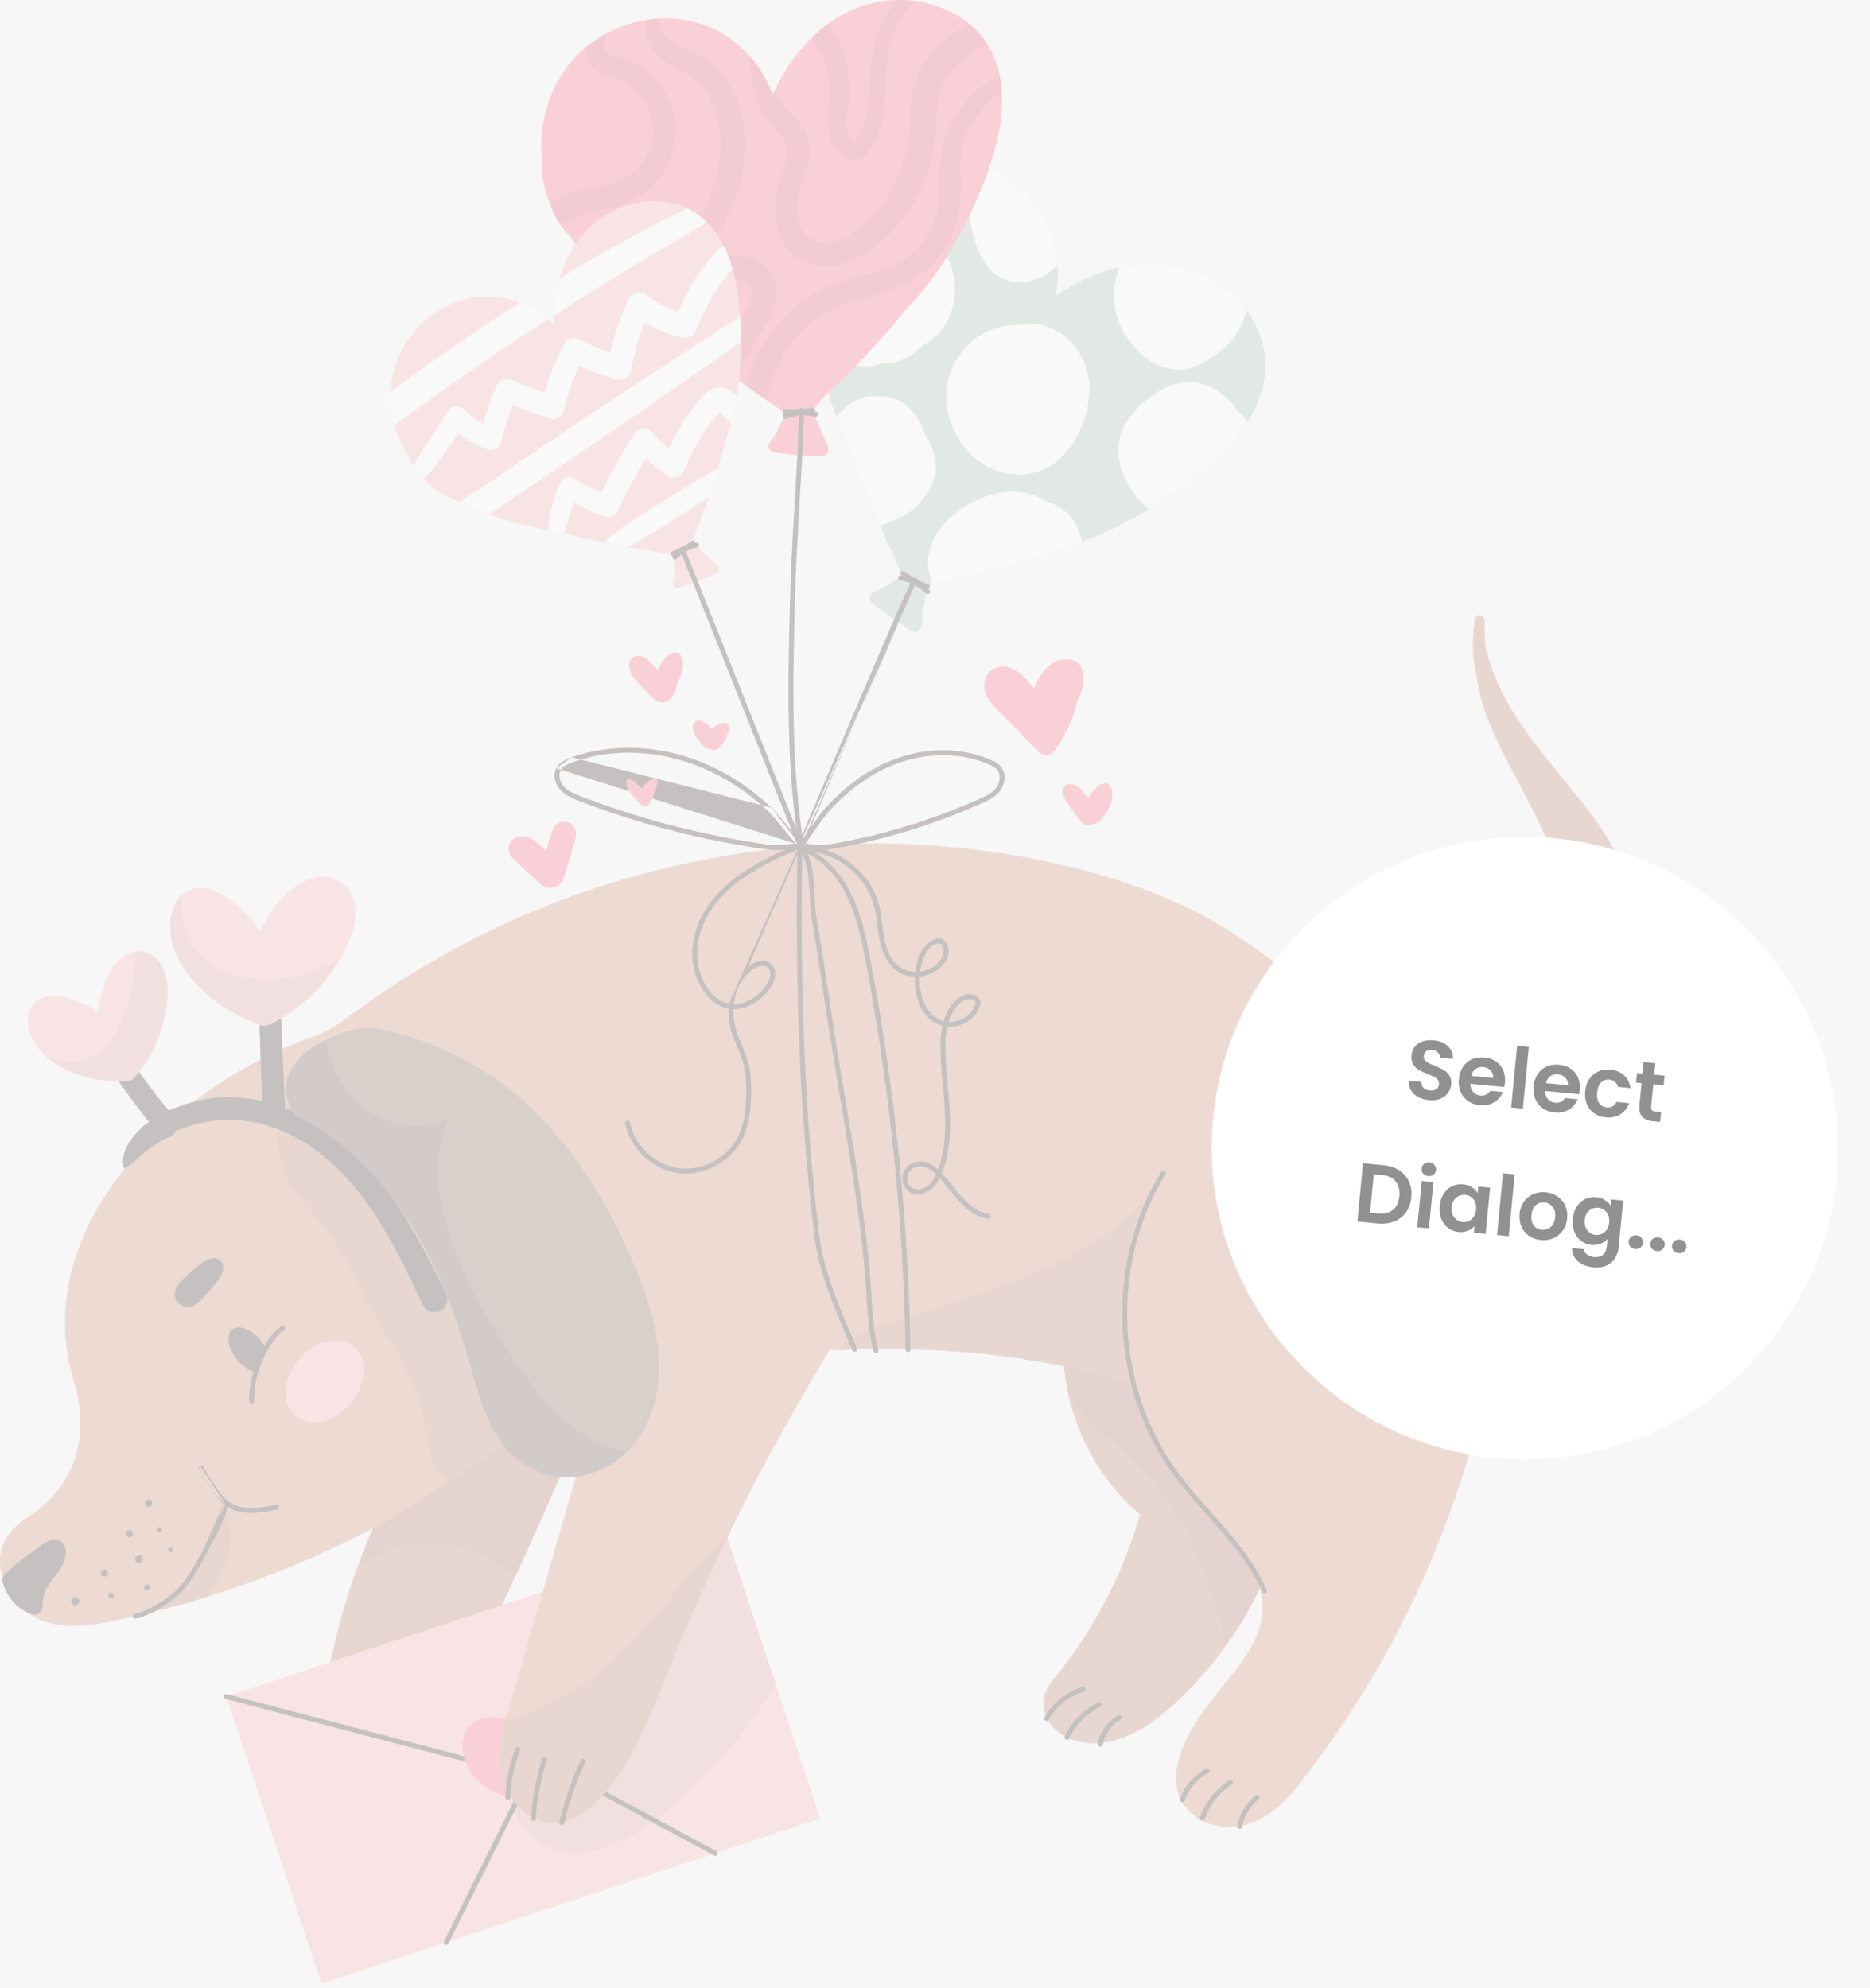 <svg width="379" height="403" viewBox="0 0 379 403" fill="none" xmlns="http://www.w3.org/2000/svg">
<rect width="379" height="403" fill="#F5F5F5"/>
<g clip-path="url(#clip0_0_1)">
<rect x="-671" y="-247" width="1593" height="896" fill="black"/>
<rect x="-664" y="-142" width="1579" height="786" rx="50" fill="#F7F7F7"/>
<g style="mix-blend-mode:luminosity" opacity="0.22">
<path d="M124.559 263.03C122.68 262.602 121.253 263.607 120.57 265.296C120.61 265.197 120.176 266.216 120.341 265.847C120.506 265.476 120.058 266.492 120.101 266.392C119.923 266.808 119.746 267.223 119.568 267.639C119.124 268.677 118.679 269.716 118.231 270.754C117.477 272.502 116.733 274.252 115.995 276.005C115.013 275.066 113.706 274.497 112.241 274.474C110.178 274.44 108.066 275.642 106.377 276.738C103.926 278.328 101.836 280.318 99.982 282.528C99.88 282.422 99.784 282.311 99.67 282.215C97.279 280.152 94.134 280.657 91.874 282.626C90.325 283.974 89.18 285.936 88.012 287.614C86.867 289.256 85.763 290.925 84.697 292.619C80.325 299.569 76.66 306.932 73.624 314.558C70.664 321.997 68.387 329.71 66.85 337.569C66.119 341.308 65.44 345.019 66.035 348.824C66.628 352.619 69.147 356.112 73.064 356.922C77.062 357.749 81.436 356.175 84.619 353.76C87.598 351.501 89.939 348.637 91.903 345.464C93.8 342.401 95.307 339.119 96.848 335.869C98.789 331.776 100.707 327.672 102.604 323.558C106.396 315.329 110.101 307.06 113.715 298.753C117.378 290.335 121.042 281.901 124.377 273.347C125.199 271.24 125.977 269.116 126.824 267.021C127.462 265.442 126.131 263.387 124.559 263.03Z" fill="#B36447"/>
<path d="M124.559 263.03C122.68 262.602 121.253 263.607 120.57 265.296C120.61 265.197 120.176 266.216 120.341 265.847C120.506 265.476 120.058 266.492 120.101 266.392C119.923 266.808 119.746 267.223 119.568 267.639C119.124 268.677 118.679 269.716 118.231 270.754C117.477 272.502 116.733 274.252 115.995 276.005C115.013 275.066 113.706 274.497 112.241 274.474C110.178 274.44 108.066 275.642 106.377 276.738C103.926 278.328 101.836 280.318 99.982 282.528C99.88 282.422 99.784 282.311 99.67 282.215C97.279 280.152 94.134 280.657 91.874 282.626C90.325 283.974 89.18 285.936 88.012 287.614C86.867 289.256 85.763 290.925 84.697 292.619C80.325 299.569 76.66 306.932 73.624 314.558C73.282 315.42 72.95 316.286 72.626 317.153C74.649 316.009 76.721 314.965 78.91 314.193C82.092 313.072 85.419 312.65 88.778 312.965C92.062 313.273 95.274 314.19 98.251 315.606C100.403 316.628 102.53 317.981 104.393 319.618C107.558 312.689 110.676 305.738 113.715 298.753C117.378 290.335 121.042 281.901 124.377 273.347C125.199 271.24 125.977 269.116 126.824 267.021C127.462 265.442 126.131 263.387 124.559 263.03Z" fill="#9E513A"/>
<path d="M259.553 267.023C258.307 262.859 256.646 258.794 253.974 255.335C251.509 252.143 248.265 249.894 244.534 248.419C237.4 245.599 229.02 246.755 222.987 251.461C217.355 255.852 213.848 263.645 214.612 270.799C214.754 272.133 214.843 273.38 215.674 274.45C215.615 275.14 215.601 275.833 215.652 276.514C215.874 279.478 216.355 282.419 217.169 285.278C218.813 291.05 221.608 296.4 225.328 301.097C227.031 303.248 228.959 305.205 231.062 306.965C230.027 310.431 228.842 313.851 227.476 317.2C226.157 320.432 224.14 324.456 222.201 327.817C220.132 331.405 217.831 334.865 215.307 338.149C215.266 338.201 215.241 338.235 215.227 338.254C215.192 338.298 215.151 338.349 215.096 338.419C214.941 338.614 214.787 338.811 214.631 339.007C214.323 339.393 214.008 339.776 213.698 340.163C212.879 341.184 212.098 342.198 211.703 343.469C210.946 345.904 211.855 348.412 213.557 350.209C216.47 353.283 221.137 353.872 225.088 352.987C229.137 352.081 232.822 349.732 235.986 347.127C241.648 342.466 246.455 336.72 250.471 330.605C258.483 318.41 262.544 303.421 262.629 288.876C262.673 281.516 261.665 274.078 259.553 267.023Z" fill="#B36447"/>
<path d="M259.553 267.023C258.307 262.859 256.646 258.794 253.974 255.335C251.509 252.143 248.265 249.894 244.534 248.419C237.4 245.599 229.02 246.755 222.987 251.461C217.355 255.852 213.848 263.645 214.612 270.799C214.754 272.133 214.843 273.38 215.674 274.45C215.615 275.14 215.601 275.833 215.652 276.514C215.821 278.773 216.144 281.018 216.647 283.225C217.293 283.991 217.964 284.733 218.639 285.487C219.723 286.698 220.865 287.856 222.031 288.987C224.411 291.292 226.899 293.482 229.3 295.764C231.726 298.069 234.067 300.471 236.095 303.14C237.66 305.199 238.977 307.43 240.163 309.726C242.54 314.33 244.464 319.196 246.025 324.134C246.999 327.217 247.841 330.378 248.42 333.58C249.123 332.599 249.812 331.61 250.471 330.605C258.483 318.41 262.544 303.421 262.629 288.876C262.673 281.516 261.665 274.078 259.553 267.023Z" fill="#9E513A"/>
<path d="M221.537 271.695C221.552 271.814 221.562 271.883 221.537 271.695V271.695Z" fill="#B36447"/>
<path d="M246.219 257.169C246.212 257.162 246.205 257.157 246.2 257.152C246.116 257.103 246.034 257.049 245.953 256.991C245.911 256.98 245.961 257.029 246.219 257.169Z" fill="#B36447"/>
<path d="M45.857 343.892L146.924 310.346L166.223 368.584L65.156 402.13L45.857 343.892Z" fill="#FA9F9F"/>
<path d="M130.87 323.186C128.475 331.071 124.173 338.172 119.163 344.658C114.063 351.262 108.267 357.274 102.541 363.327C102.828 364.165 103.139 364.995 103.503 365.804C104.785 368.646 106.539 371.449 109.077 373.303C111.197 374.853 113.682 375.615 116.27 375.635C119.13 375.657 121.961 374.863 124.594 373.722C127.818 372.323 130.811 370.419 133.615 368.312C136.798 365.917 139.754 363.218 142.533 360.366C145.502 357.32 148.28 354.083 150.862 350.703C153.136 347.729 155.258 344.638 157.227 341.452L146.917 310.347L132.554 315.112C132.231 317.844 131.672 320.549 130.87 323.186Z" fill="#E18A8A"/>
<path fill-rule="evenodd" clip-rule="evenodd" d="M147.213 309.944C147.435 310.108 147.483 310.421 147.32 310.643L110.365 360.944C110.244 361.109 110.034 361.183 109.836 361.132L45.731 344.366C45.464 344.296 45.304 344.022 45.374 343.755C45.444 343.488 45.717 343.328 45.984 343.398L109.76 360.078L146.514 310.051C146.677 309.828 146.99 309.781 147.213 309.944Z" fill="#130000"/>
<path fill-rule="evenodd" clip-rule="evenodd" d="M107.492 359.496C107.244 359.373 106.944 359.473 106.821 359.72L89.981 393.523C89.858 393.77 89.959 394.071 90.206 394.194C90.453 394.317 90.753 394.217 90.876 393.97L107.716 360.167C107.839 359.92 107.739 359.619 107.492 359.496Z" fill="#130000"/>
<path fill-rule="evenodd" clip-rule="evenodd" d="M112.096 357.958C111.965 358.201 112.056 358.504 112.299 358.635L144.71 376.095C144.953 376.226 145.256 376.135 145.387 375.892C145.518 375.649 145.427 375.345 145.184 375.214L112.773 357.755C112.53 357.624 112.227 357.715 112.096 357.958Z" fill="#130000"/>
<path d="M116.383 342.403C113.73 342.584 110.873 344.524 109.444 347.476C108.781 348.842 108.275 350.323 107.983 351.816C107.142 351.066 106.211 350.425 105.428 349.908C102.857 348.214 99.37 347.161 96.521 348.815C91.195 351.907 94.38 359.636 98.371 362.192C101.56 364.232 109.369 367.312 113.258 366.879C117.782 366.374 122.661 351.223 122.074 347.703C121.415 343.753 118.998 342.224 116.383 342.403Z" fill="#FE4662"/>
<path d="M329.176 176.119C325.465 167.78 319.152 160.928 313.517 153.87C310.464 150.043 307.522 146.137 305.19 141.819C304.055 139.716 303.065 137.513 302.264 135.261C301.792 133.931 301.407 132.593 301.06 131.243C300.879 129.437 300.828 127.602 300.893 125.809C300.934 124.73 299.166 124.449 298.975 125.549C298.746 126.873 298.636 128.203 298.608 129.533C298.429 131.739 298.623 133.938 299.094 136.104C299.312 137.515 299.579 138.922 299.883 140.315C300.992 145.382 303.389 150.161 305.744 154.746C310.255 163.526 315.806 172.591 317.067 182.573C317.693 187.516 317.191 192.6 314.95 197.102C312.562 201.902 308.709 205.843 303.952 208.315C292.283 214.379 278.708 208.779 268.581 202.23C262.804 198.494 257.414 194.201 251.713 190.352C245.932 186.449 239.788 183.284 233.281 180.778C221.594 176.276 209.167 173.595 196.752 172.117C173.184 169.313 149.011 171.552 126.261 178.263C106.626 184.056 88.026 193.231 71.563 205.415C70.084 206.51 68.616 207.632 67.005 208.519C65.102 209.568 63.034 210.27 61.005 211.046C34.829 221.063 5.588 249.138 14.933 279.813C17.397 287.903 16.707 296.483 10.905 303.046C9.554 304.574 8.104 305.811 6.53 306.887C4.636 308.18 2.752 309.479 1.46 311.417C-0.718 314.677 -0.259 318.919 1.521 322.233C5.732 330.074 14.041 330.358 21.662 328.837C30.495 327.076 39.209 324.714 47.726 321.783C57.664 318.364 67.335 314.171 76.622 309.249C85.838 304.366 93.881 298.145 102.652 292.653C105.877 290.633 109.42 289.223 112.927 287.785C114.473 287.151 121.431 285.139 122.029 283.586C120.881 286.569 119.729 289.55 118.794 292.611C117.61 296.487 116.397 300.355 115.277 304.25C113.068 311.927 110.853 319.602 108.655 327.282C107.54 331.177 106.426 335.074 105.311 338.969C104.236 342.728 103.021 346.479 102.169 350.298C101.354 353.945 100.915 358.019 102.265 361.6C103.408 364.631 105.632 367.367 108.641 368.688C112.037 370.179 115.57 369.509 118.482 367.287C121.221 365.201 123.478 362.507 125.43 359.686C129.239 354.178 131.704 347.869 134.173 341.684C139.652 327.958 145.769 314.507 152.538 301.369C157.413 291.91 162.691 282.707 168.152 273.6C168.294 273.622 168.436 273.645 168.584 273.653C170.121 273.734 171.693 273.568 173.229 273.522C176.278 273.433 179.328 273.444 182.377 273.47C188.426 273.524 194.471 273.908 200.484 274.558C210.241 275.614 220.115 277.62 229.691 280.434C229.753 280.676 229.81 280.92 229.876 281.162C231.47 287.007 234.061 292.544 237.532 297.51C241.237 302.812 245.983 307.195 250.026 312.216C250.159 312.379 250.291 312.544 250.421 312.711C250.378 312.656 250.189 312.405 250.408 312.694C250.625 312.976 250.836 313.262 251.045 313.551C251.51 314.195 251.954 314.852 252.377 315.525C253.138 316.741 253.824 318.007 254.405 319.319C254.429 319.385 254.616 319.841 254.657 319.949C254.777 320.271 254.892 320.597 254.998 320.924C255.24 321.669 255.443 322.425 255.602 323.192C255.669 323.518 255.722 323.846 255.778 324.174V324.218C255.784 324.363 255.808 324.509 255.819 324.655C255.879 325.433 255.888 326.216 255.84 326.994C255.823 327.263 255.785 327.531 255.766 327.8C255.744 327.896 255.734 327.997 255.716 328.091C255.609 328.68 255.47 329.266 255.303 329.841C255.158 330.342 254.992 330.837 254.807 331.323C254.792 331.362 254.775 331.417 254.749 331.49C254.606 331.794 254.474 332.103 254.327 332.404C253.322 334.462 252.035 336.369 250.663 338.196C250.63 338.24 250.511 338.397 250.412 338.528C250.385 338.561 250.091 338.942 250.019 339.034C249.63 339.529 249.236 340.021 248.841 340.51C248.122 341.402 247.401 342.29 246.688 343.188C245.11 345.172 243.545 347.185 242.208 349.342C239.425 353.835 236.576 360.609 239.75 365.58C242.896 370.508 249.535 371.338 254.566 369.151C260.033 366.775 263.679 361.238 267.106 356.619C274.177 347.085 280.352 336.888 285.553 326.218C290.801 315.449 295.109 304.207 298.342 292.672C301.65 280.866 303.959 268.652 304.848 256.415C305.238 251.034 305.194 245.626 304.491 240.283C304.701 240.225 304.906 240.148 305.095 240.025C312.755 235.024 320.169 229.566 325.295 221.844C329.744 215.147 332.297 207.297 333.03 199.313C333.756 191.4 332.404 183.373 329.176 176.119Z" fill="#C97751"/>
<path d="M299.883 140.315C300.992 145.382 303.389 150.162 305.744 154.746C310.256 163.527 315.806 172.591 317.067 182.573C317.693 187.516 317.191 192.6 314.95 197.102C312.562 201.902 308.709 205.843 303.952 208.315C302.375 209.134 300.762 209.735 299.129 210.155C300.656 210.968 302.27 211.621 303.942 212.051C305.367 212.416 306.811 212.534 308.276 212.597C309.905 212.665 311.539 212.638 313.161 212.492C316.172 212.224 319.171 211.524 321.946 210.316C324.799 209.075 327.412 207.336 329.698 205.227C330.775 204.232 331.76 203.151 332.706 202.033C332.836 201.13 332.946 200.222 333.03 199.313C333.756 191.4 332.404 183.373 329.176 176.119C325.465 167.78 319.152 160.928 313.517 153.87C310.464 150.044 307.522 146.138 305.19 141.819C304.056 139.717 303.065 137.513 302.264 135.261C301.792 133.931 301.407 132.593 301.06 131.243C300.88 129.438 300.828 127.601 300.893 125.809C300.934 124.729 299.165 124.449 298.974 125.55C298.746 126.874 298.636 128.203 298.608 129.533C298.429 131.739 298.623 133.938 299.094 136.104C299.311 137.516 299.579 138.922 299.883 140.315Z" fill="#B36447"/>
<path d="M227.951 268.487C227.824 264.604 227.932 260.706 228.361 256.844C228.79 252.971 229.539 249.097 230.904 245.438C231.096 244.922 231.312 244.409 231.538 243.898C230.756 244.698 229.946 245.47 229.122 246.213C226.606 248.476 223.861 250.481 220.989 252.265C215.096 255.924 208.674 258.666 202.159 261.006C195.584 263.368 188.877 265.334 182.218 267.436C179.021 268.446 175.668 269.3 172.867 271.215C171.853 271.907 170.95 272.735 170.165 273.659C171.189 273.629 172.217 273.552 173.229 273.522C176.278 273.433 179.328 273.444 182.377 273.47C188.425 273.524 194.472 273.907 200.484 274.558C210.073 275.595 219.773 277.555 229.192 280.294C229.185 280.256 229.178 280.219 229.171 280.182C228.471 276.317 228.08 272.412 227.951 268.487Z" fill="#B36447"/>
<path d="M107.824 289.938C108.318 286.73 108.054 283.421 107.498 280.239C106.939 277.036 106.06 273.901 105.13 270.787C104.166 267.561 103.121 264.359 101.964 261.196C99.612 254.762 96.816 248.472 93.261 242.604C89.764 236.83 85.516 231.482 80.353 227.11C77.579 224.762 74.486 222.492 71.093 221.135C69.439 220.473 67.681 220.042 65.891 220.107C63.987 220.176 62.114 220.861 60.554 221.948C60.305 222.12 60.066 222.013 59.937 221.818C59.56 222.165 59.217 222.552 58.919 222.964C57.293 225.216 56.543 228.124 56.397 230.87C56.228 234.021 57.043 236.989 58.642 239.694C60.341 242.569 62.609 245.04 64.763 247.572C65.903 248.914 66.966 250.288 67.918 251.771C68.971 253.41 69.919 255.113 70.821 256.838C72.629 260.296 74.197 263.9 76.175 267.267C78.176 270.674 80.339 273.981 82.179 277.483C83.095 279.228 83.935 281.014 84.655 282.848C85.281 284.446 85.666 286.072 85.956 287.761C86.524 291.057 86.844 294.541 88.427 297.546C89.025 298.682 89.837 299.695 90.805 300.503C94.723 297.866 98.611 295.182 102.652 292.653C104.308 291.616 106.048 290.74 107.824 289.938Z" fill="#B36447"/>
<path d="M46.841 310.864C46.822 309.921 46.689 308.996 46.439 308.088C46.315 307.636 46.169 307.191 45.982 306.76C45.8 306.341 45.576 305.952 45.463 305.51C45.462 305.507 45.464 305.504 45.463 305.501C44.768 307.332 43.967 309.12 43.083 310.871C42.384 312.257 41.644 313.626 40.849 314.96C40.608 315.532 40.319 316.09 39.992 316.641C38.194 319.68 35.782 322.4 33.157 324.747C32.377 325.444 31.546 326.147 30.672 326.805C34.604 325.828 38.51 324.745 42.376 323.534C43.783 321.421 44.959 319.151 45.789 316.77C46.451 314.875 46.881 312.879 46.841 310.864Z" fill="#B36447"/>
<path d="M141.254 317.396C138.771 320.154 136.491 323.09 134.102 325.928C129.408 331.504 124.426 336.931 118.462 341.176C113.644 344.607 108.141 346.981 102.53 348.823C102.408 349.315 102.279 349.805 102.169 350.298C101.354 353.945 100.914 358.02 102.264 361.601C103.408 364.631 105.632 367.368 108.641 368.688C112.038 370.179 115.569 369.508 118.481 367.288C121.22 365.201 123.478 362.507 125.43 359.686C129.239 354.178 131.703 347.87 134.172 341.684C138.421 331.041 143.059 320.564 148.082 310.267C145.78 312.619 143.456 314.951 141.254 317.396Z" fill="#B36447"/>
<path d="M33.936 230.649C33.973 230.633 34.025 230.608 34.082 230.576C34.076 230.578 34.072 230.58 34.066 230.583C34.025 230.607 33.979 230.626 33.936 230.649Z" fill="#130000"/>
<path d="M90.365 261.997C85.093 251.559 79.761 240.792 70.942 232.841C62.609 225.331 51.413 220.485 40.105 223.127C38.106 223.594 36.089 224.245 34.185 225.11C33.401 224.076 32.533 223.094 31.743 222.073C30.738 220.775 29.778 219.444 28.801 218.124C27.827 216.809 26.885 215.455 25.871 214.171C25.333 213.489 24.728 212.935 24.05 212.396C23.715 212.129 23.305 211.855 22.905 211.698C22.855 211.678 22.619 211.611 22.522 211.587C22.486 211.555 22.02 211.332 22.082 211.372C21.772 211.175 21.233 211.425 21.285 211.828C21.329 212.156 21.259 212.49 21.25 212.645C21.228 213.002 21.276 213.39 21.332 213.749C21.471 214.637 21.819 215.484 22.223 216.284C22.971 217.764 24.015 219.177 24.973 220.531C25.921 221.869 26.918 223.178 27.919 224.477C28.664 225.443 29.395 226.468 30.183 227.426C29.617 227.82 29.062 228.228 28.516 228.649C28.553 228.677 28.589 228.704 28.625 228.732C28.191 229.102 27.778 229.499 27.404 229.934C25.853 231.733 24.449 234.168 25.06 236.617C25.098 236.767 25.286 236.846 25.418 236.762C26.29 236.218 27.081 235.567 27.845 234.881C28.23 234.537 28.623 234.201 29.009 233.856C29.212 233.673 29.423 233.498 29.634 233.325C29.644 233.317 29.648 233.314 29.656 233.308C29.822 233.189 29.983 233.064 30.144 232.939C30.195 232.901 30.243 232.863 30.293 232.824C30.386 232.794 30.563 232.618 30.641 232.565C30.845 232.428 31.07 232.325 31.276 232.192C31.735 231.894 32.171 231.572 32.646 231.298C33.061 231.058 33.517 230.877 33.936 230.649C33.859 230.681 33.855 230.668 34.053 230.588C34.059 230.586 34.062 230.584 34.066 230.583C34.079 230.574 34.094 230.569 34.107 230.561C34.099 230.566 34.09 230.571 34.082 230.576C34.475 230.415 34.796 230.272 35.11 229.985C35.311 229.8 35.504 229.5 35.651 229.199C36.866 228.733 38.099 228.31 39.348 227.968C44.295 226.613 49.233 226.64 54.1 228.11C64.093 231.129 71.555 239.032 76.987 247.773C80.344 253.176 83.091 258.924 85.773 264.683C86.38 265.986 88.254 266.315 89.412 265.637C90.715 264.875 91.016 263.284 90.365 261.997Z" fill="#130000"/>
<path d="M131.696 265.106C130.357 260.614 128.542 256.239 126.583 251.984C124.62 247.72 122.389 243.58 119.877 239.615C117.594 236.01 115.016 232.57 112.154 229.388C110.706 227.595 109.1 225.943 107.426 224.352C103.315 220.439 98.636 217.187 93.626 214.534C88.023 211.568 81.819 209.411 75.46 208.33C73.82 208.346 72.238 208.51 70.659 208.955C69.418 209.304 68.2 209.744 67.024 210.271C64.637 211.341 62.34 212.751 60.559 214.69C58.934 216.46 57.84 218.704 57.977 221.148C58.055 222.531 58.527 223.853 59.162 225.075C59.315 225.369 59.486 225.671 59.67 225.967C72.447 232.199 81.733 243.662 87.883 256.338C91.62 264.042 93.996 272.294 96.401 280.484C98.269 286.847 100.617 293.381 106.613 296.99C110.269 299.189 114.471 300.05 118.651 298.969C122.846 297.885 126.606 295.423 129.152 291.889C134.794 284.056 134.327 273.941 131.696 265.106Z" fill="#6D4333"/>
<path d="M115.674 288.94C112.079 286.125 109.095 282.599 106.421 278.918C103.733 275.217 101.217 271.36 98.911 267.408C96.36 263.037 94.077 258.493 92.272 253.759C90.508 249.135 89.192 244.28 88.861 239.325C88.578 235.116 89.096 230.868 90.683 226.958C87.997 228.131 85.061 228.558 82.133 228.136C76.331 227.3 71.283 223.287 68.438 218.26C67.113 215.921 66.324 213.405 65.97 210.773C63.968 211.775 62.075 213.04 60.559 214.69C58.934 216.46 57.84 218.704 57.977 221.148C58.055 222.531 58.527 223.853 59.162 225.075C59.315 225.369 59.486 225.671 59.67 225.967C72.447 232.199 81.733 243.662 87.883 256.338C91.619 264.041 93.996 272.294 96.401 280.484C98.269 286.847 100.617 293.381 106.613 296.99C110.269 299.189 114.471 300.05 118.651 298.969C121.859 298.139 124.808 296.499 127.158 294.196C122.926 293.493 119.05 291.584 115.674 288.94Z" fill="#4F2D23"/>
<path fill-rule="evenodd" clip-rule="evenodd" d="M114.356 369.523C115.356 365.292 116.776 361.163 118.589 357.214C118.705 356.963 118.595 356.666 118.344 356.55C118.093 356.435 117.796 356.545 117.681 356.796C115.84 360.806 114.398 364.997 113.383 369.292C113.319 369.561 113.485 369.83 113.754 369.894C114.023 369.958 114.292 369.791 114.356 369.523Z" fill="#130000"/>
<path fill-rule="evenodd" clip-rule="evenodd" d="M108.593 368.648C108.854 364.575 109.62 360.536 110.868 356.649C110.952 356.386 110.808 356.104 110.545 356.02C110.282 355.935 110 356.08 109.916 356.343C108.643 360.308 107.862 364.428 107.595 368.584C107.578 368.86 107.787 369.097 108.062 369.115C108.338 369.133 108.576 368.924 108.593 368.648Z" fill="#130000"/>
<path fill-rule="evenodd" clip-rule="evenodd" d="M103.422 364.327C103.554 361.058 104.226 357.813 105.403 354.76C105.502 354.503 105.374 354.213 105.116 354.114C104.859 354.014 104.569 354.143 104.47 354.4C103.254 357.555 102.559 360.907 102.423 364.286C102.411 364.562 102.626 364.795 102.902 364.806C103.178 364.817 103.411 364.603 103.422 364.327Z" fill="#130000"/>
<path fill-rule="evenodd" clip-rule="evenodd" d="M212.561 348.56C214.076 345.838 216.703 343.751 219.695 342.892C219.961 342.816 220.114 342.539 220.038 342.273C219.962 342.008 219.685 341.854 219.42 341.931C216.173 342.863 213.331 345.121 211.687 348.073C211.553 348.314 211.64 348.619 211.881 348.753C212.122 348.888 212.426 348.801 212.561 348.56Z" fill="#130000"/>
<path fill-rule="evenodd" clip-rule="evenodd" d="M216.723 352.363C217.993 349.578 220.276 347.265 223.044 345.959C223.293 345.841 223.4 345.543 223.282 345.293C223.165 345.043 222.867 344.936 222.617 345.054C219.636 346.461 217.182 348.947 215.814 351.947C215.699 352.199 215.81 352.495 216.061 352.61C216.312 352.725 216.609 352.614 216.723 352.363Z" fill="#130000"/>
<path fill-rule="evenodd" clip-rule="evenodd" d="M240.082 364.957C240.903 362.6 242.642 360.57 244.847 359.4C245.09 359.27 245.183 358.967 245.054 358.723C244.924 358.479 244.622 358.387 244.378 358.516C241.951 359.805 240.041 362.033 239.138 364.628C239.048 364.889 239.185 365.174 239.446 365.265C239.707 365.356 239.992 365.218 240.082 364.957Z" fill="#130000"/>
<path fill-rule="evenodd" clip-rule="evenodd" d="M244.153 368.733C245.127 365.861 247.108 363.339 249.667 361.712C249.9 361.564 249.969 361.255 249.821 361.022C249.672 360.788 249.364 360.72 249.131 360.868C246.379 362.617 244.254 365.323 243.206 368.411C243.117 368.673 243.257 368.957 243.519 369.046C243.78 369.134 244.064 368.994 244.153 368.733Z" fill="#130000"/>
<path fill-rule="evenodd" clip-rule="evenodd" d="M251.765 370.302C252.149 368.107 253.366 366.065 255.112 364.682C255.329 364.511 255.365 364.197 255.194 363.98C255.022 363.763 254.708 363.727 254.492 363.898C252.554 365.433 251.206 367.692 250.78 370.13C250.733 370.402 250.914 370.661 251.186 370.709C251.458 370.756 251.717 370.574 251.765 370.302Z" fill="#130000"/>
<path fill-rule="evenodd" clip-rule="evenodd" d="M46.127 304.126C46.391 304.207 46.539 304.487 46.458 304.751C45.372 308.278 43.659 311.565 41.951 314.771C40.571 317.359 39.13 320.017 37.159 322.283C36.147 323.445 34.481 324.738 32.721 325.812C30.963 326.884 29.05 327.774 27.53 328.087C27.259 328.143 26.995 327.969 26.939 327.698C26.883 327.428 27.057 327.164 27.328 327.108C28.685 326.828 30.483 326.005 32.2 324.958C33.914 323.913 35.486 322.681 36.404 321.626C38.291 319.458 39.683 316.9 41.068 314.301M46.127 304.126C45.863 304.045 45.583 304.193 45.502 304.457L46.127 304.126ZM45.502 304.457C44.448 307.88 42.78 311.088 41.068 314.301L45.502 304.457Z" fill="#130000"/>
<path fill-rule="evenodd" clip-rule="evenodd" d="M40.556 297.131C40.798 296.999 41.102 297.088 41.234 297.331C42.038 298.808 42.922 300.241 43.882 301.622C44.66 302.742 45.468 303.784 46.519 304.495C47.806 305.365 49.325 305.672 50.956 305.667C52.593 305.662 54.304 305.345 55.953 304.998C56.224 304.942 56.489 305.115 56.546 305.385C56.602 305.655 56.429 305.92 56.159 305.977C54.507 306.324 52.707 306.662 50.959 306.667C49.206 306.672 47.467 306.343 45.959 305.323M40.556 297.131C40.313 297.263 40.224 297.566 40.356 297.809L40.556 297.131ZM40.356 297.809C41.177 299.318 42.081 300.782 43.061 302.193L40.356 297.809ZM43.061 302.193C43.845 303.321 44.742 304.5 45.959 305.323L43.061 302.193Z" fill="#130000"/>
<path d="M52.385 277.154C52.419 277.036 52.443 276.918 52.479 276.801C52.821 275.683 53.293 274.489 54.004 273.504C53.714 272.888 53.324 272.263 52.837 271.669C50.953 269.371 48.355 268.387 47.036 269.471C45.715 270.555 46.171 273.297 48.055 275.594C49.232 277.028 50.685 277.951 51.933 278.178C52.075 277.832 52.224 277.49 52.385 277.154Z" fill="#130000"/>
<path fill-rule="evenodd" clip-rule="evenodd" d="M57.746 269.084C57.862 269.335 57.752 269.632 57.502 269.748C56.804 270.07 56.25 270.687 55.71 271.4C52.995 274.991 51.487 279.485 51.486 283.988C51.486 284.264 51.262 284.488 50.986 284.488C50.71 284.488 50.486 284.264 50.486 283.987C50.487 279.267 52.066 274.562 54.913 270.797C55.463 270.07 56.143 269.274 57.083 268.84C57.333 268.724 57.63 268.833 57.746 269.084Z" fill="#130000"/>
<path d="M12.868 312.984C12.241 312.114 11.131 311.882 10.14 312.224C9.231 312.54 8.447 313.173 7.672 313.727C6.876 314.295 6.091 314.879 5.311 315.469C4.386 316.168 3.423 316.848 2.561 317.622C2.145 317.998 1.739 318.383 1.344 318.779C1.131 318.991 0.858 319.209 0.705 319.469C0.572 319.697 0.493 319.987 0.403 320.234C0.283 320.563 0.44 320.824 0.683 320.974C0.678 321.143 0.698 321.313 0.766 321.48C1.269 322.816 2.004 324.014 3.008 325.036C4.018 326.065 5.221 326.721 6.564 327.215C7.6 327.596 8.543 326.624 8.596 325.665C8.645 324.784 8.708 323.866 8.945 323.013C9.177 322.186 9.697 321.439 10.21 320.763C11.356 319.252 12.689 317.828 13.16 315.933C13.401 314.964 13.48 313.832 12.868 312.984Z" fill="#130000"/>
<path d="M22.48 322.81C21.712 322.81 21.71 324.004 22.48 324.004C23.248 324.004 23.25 322.81 22.48 322.81Z" fill="#130000"/>
<path d="M28.959 315.837C28.922 315.702 28.853 315.584 28.754 315.484C28.7 315.443 28.646 315.401 28.592 315.359C28.467 315.287 28.332 315.251 28.189 315.25C28.079 315.246 27.975 315.269 27.881 315.319C27.781 315.351 27.695 315.406 27.622 315.484C27.545 315.557 27.489 315.642 27.457 315.742C27.407 315.837 27.385 315.94 27.389 316.05C27.398 316.12 27.408 316.191 27.417 316.263C27.456 316.398 27.524 316.516 27.622 316.615L27.785 316.741C27.91 316.814 28.044 316.85 28.189 316.85C28.299 316.855 28.401 316.831 28.497 316.782C28.596 316.749 28.682 316.694 28.754 316.615C28.832 316.543 28.887 316.457 28.919 316.358C28.969 316.263 28.992 316.16 28.988 316.05C28.978 315.979 28.969 315.908 28.959 315.837Z" fill="#130000"/>
<path d="M32.832 309.941C32.806 309.847 32.758 309.765 32.689 309.696L32.576 309.608C32.49 309.558 32.396 309.533 32.295 309.532C32.218 309.529 32.148 309.546 32.081 309.58C32.013 309.603 31.953 309.641 31.902 309.696C31.848 309.746 31.809 309.806 31.787 309.874C31.752 309.94 31.736 310.012 31.738 310.089C31.746 310.139 31.753 310.187 31.759 310.237C31.786 310.332 31.833 310.413 31.902 310.482L32.014 310.57C32.101 310.62 32.195 310.645 32.295 310.645C32.372 310.648 32.443 310.632 32.51 310.597C32.579 310.575 32.639 310.536 32.689 310.482C32.743 310.432 32.781 310.372 32.804 310.303C32.839 310.237 32.854 310.166 32.851 310.089C32.845 310.04 32.839 309.99 32.832 309.941Z" fill="#130000"/>
<path d="M21.856 318.635C21.82 318.508 21.757 318.398 21.664 318.305C21.614 318.266 21.563 318.227 21.513 318.188C21.396 318.121 21.271 318.087 21.136 318.086C21.034 318.083 20.938 318.103 20.849 318.151C20.757 318.18 20.676 318.233 20.608 318.305C20.536 318.372 20.484 318.453 20.455 318.545C20.407 318.634 20.386 318.73 20.39 318.833C20.399 318.899 20.407 318.966 20.416 319.031C20.452 319.158 20.517 319.268 20.608 319.36C20.659 319.4 20.709 319.438 20.759 319.478C20.876 319.545 21.001 319.579 21.136 319.58C21.239 319.584 21.335 319.562 21.424 319.515C21.517 319.485 21.596 319.434 21.664 319.36C21.736 319.293 21.788 319.213 21.819 319.12C21.865 319.032 21.886 318.936 21.883 318.833C21.874 318.766 21.865 318.7 21.856 318.635Z" fill="#130000"/>
<path d="M26.837 310.601C26.809 310.511 26.76 310.435 26.689 310.369C26.641 310.332 26.593 310.294 26.544 310.258C26.432 310.192 26.312 310.16 26.183 310.159H26.18C26.051 310.159 25.929 310.192 25.818 310.257L25.672 310.369C25.584 310.46 25.522 310.565 25.488 310.687C25.459 310.781 25.454 310.878 25.476 310.973C25.479 311.067 25.508 311.157 25.56 311.24C25.605 311.324 25.667 311.391 25.745 311.441C25.814 311.504 25.895 311.547 25.989 311.569C26.116 311.603 26.244 311.603 26.37 311.569L26.373 311.569C26.466 311.546 26.547 311.503 26.617 311.44C26.695 311.39 26.756 311.323 26.801 311.239C26.826 311.182 26.85 311.124 26.874 311.067C26.904 310.973 26.908 310.877 26.887 310.781C26.887 310.717 26.87 310.656 26.837 310.601Z" fill="#130000"/>
<path d="M30.124 303.924C29.145 303.924 29.143 305.445 30.124 305.445C31.102 305.445 31.104 303.924 30.124 303.924Z" fill="#130000"/>
<path d="M16.052 324.443C16.052 324.372 16.034 324.308 15.999 324.247C15.968 324.152 15.915 324.068 15.84 323.998L15.682 323.877L15.498 323.799C15.395 323.767 15.292 323.762 15.19 323.785C15.086 323.791 14.99 323.821 14.902 323.877C14.873 323.894 14.845 323.91 14.816 323.927C14.696 323.997 14.6 324.093 14.529 324.213C14.456 324.339 14.42 324.473 14.42 324.617C14.43 324.689 14.438 324.759 14.448 324.831C14.487 324.967 14.555 325.085 14.655 325.184C14.727 325.263 14.813 325.318 14.912 325.35C15.007 325.399 15.11 325.423 15.22 325.419C15.364 325.418 15.499 325.382 15.624 325.31C15.744 325.238 15.841 325.142 15.911 325.021L15.96 324.936C15.986 324.874 16.012 324.813 16.038 324.751C16.071 324.648 16.075 324.545 16.052 324.443Z" fill="#130000"/>
<path d="M30.355 321.48C30.332 321.409 30.293 321.348 30.237 321.296C30.199 321.266 30.16 321.237 30.122 321.207L29.985 321.149C29.91 321.126 29.834 321.123 29.759 321.139C29.683 321.142 29.612 321.165 29.546 321.207L29.517 321.225C29.513 321.228 29.508 321.232 29.503 321.234L29.5 321.237C29.46 321.267 29.42 321.298 29.381 321.328C29.318 321.385 29.245 321.504 29.229 321.588C29.225 321.609 29.221 321.628 29.218 321.648C29.192 321.745 29.192 321.841 29.218 321.938C29.243 322.029 29.29 322.109 29.357 322.177C29.425 322.244 29.504 322.291 29.596 322.317C29.693 322.342 29.789 322.342 29.886 322.317C29.905 322.313 29.926 322.309 29.945 322.306C30.035 322.287 30.142 322.216 30.205 322.154C30.242 322.117 30.272 322.074 30.3 322.03C30.302 322.025 30.305 322.021 30.308 322.017L30.327 321.987L30.384 321.851C30.408 321.775 30.411 321.699 30.394 321.623C30.394 321.573 30.381 321.525 30.355 321.48Z" fill="#130000"/>
<path d="M34.581 313.636C33.952 313.636 33.952 314.614 34.581 314.614C35.21 314.614 35.211 313.636 34.581 313.636Z" fill="#130000"/>
<path d="M43.344 254.996C42.4 255.076 41.602 255.519 40.847 256.057C40.164 256.543 39.522 257.056 38.91 257.628C38.428 258.079 37.932 258.521 37.466 258.988C36.852 259.602 36.216 260.207 35.76 260.952C35.167 261.922 35.325 263.399 36.177 264.182C37.027 264.963 38.383 265.253 39.404 264.599C40.678 263.785 41.67 262.51 42.674 261.394C43.234 260.77 43.745 260.124 44.218 259.431C44.737 258.67 45.194 257.846 45.254 256.908C45.316 255.937 44.327 254.913 43.344 254.996Z" fill="#130000"/>
<path d="M71.711 272.98C74.614 275.427 74.325 280.55 71.064 284.422C67.804 288.292 62.807 289.446 59.904 286.998C57.002 284.55 57.291 279.428 60.552 275.557C63.812 271.686 68.809 270.532 71.711 272.98Z" fill="#FA9F9F"/>
<path d="M57.644 221.465C57.585 220.252 57.529 219.038 57.474 217.825C57.363 215.339 57.249 212.852 57.145 210.367C57.04 207.878 57.056 205.345 56.703 202.875C56.364 200.51 56.016 198.049 54.951 195.887C54.794 195.571 54.233 195.548 54.084 195.887C53.114 198.098 52.909 200.531 52.666 202.908C52.415 205.367 52.618 207.901 52.686 210.367C52.753 212.795 52.827 215.224 52.921 217.651C52.971 218.922 53.022 220.194 53.076 221.465C53.132 222.78 52.918 224.537 53.684 225.652C54.548 226.908 56.51 227.121 57.328 225.652C58.029 224.389 57.711 222.858 57.644 221.465Z" fill="#130000"/>
<path d="M69.152 178.847C65.381 176.162 60.581 178.648 57.737 181.494C56.12 183.112 54.685 185.03 53.609 187.05C53.291 187.647 53.007 188.266 52.743 188.891C51.611 187.165 50.282 185.568 48.762 184.165C46.006 181.62 41.957 178.68 38.074 180.576C34.401 182.369 34.05 187.496 34.897 190.983C35.802 194.707 38.202 197.919 40.891 200.561C44.089 203.705 47.771 205.758 51.875 207.471C52.004 207.525 52.144 207.549 52.288 207.554C53.04 208.02 53.986 208.006 54.796 207.604C62.142 203.957 68.095 197.493 71.096 189.855C72.536 186.191 72.688 181.364 69.152 178.847Z" fill="#FA9F9F"/>
<path d="M29.23 192.942C25.646 192.079 22.837 195.344 21.58 198.292C20.865 199.969 20.374 201.813 20.178 203.626C20.12 204.162 20.095 204.703 20.085 205.244C18.737 204.304 17.279 203.52 15.739 202.935C12.946 201.873 9.08 200.903 6.773 203.459C4.592 205.877 5.854 209.769 7.515 212.095C9.29 214.579 12.018 216.239 14.79 217.393C18.087 218.765 21.419 219.188 24.96 219.235C25.071 219.236 25.182 219.211 25.29 219.173C25.985 219.293 26.68 219.003 27.159 218.464C31.505 213.585 33.986 207.037 33.936 200.501C33.912 197.364 32.591 193.75 29.23 192.942Z" fill="#FA9F9F"/>
<path d="M65.145 196.213C62.87 197.16 60.477 197.827 58.04 198.186C55.659 198.538 53.236 198.621 50.844 198.317C48.587 198.027 46.37 197.422 44.341 196.375C42.392 195.369 40.679 193.951 39.38 192.179C37.982 190.27 37.155 188.009 36.816 185.676C36.616 184.302 36.594 182.928 36.685 181.56C34.331 183.831 34.172 188.003 34.896 190.984C35.801 194.707 38.201 197.92 40.891 200.563C44.089 203.706 47.77 205.758 51.875 207.471C52.003 207.524 52.143 207.549 52.288 207.554C53.04 208.02 53.985 208.007 54.795 207.605C60.671 204.688 65.65 199.966 68.946 194.286C67.728 195.018 66.461 195.665 65.145 196.213Z" fill="#E18A8A"/>
<path d="M29.23 192.942C28.672 192.808 28.136 192.783 27.618 192.832C27.481 195.013 27.22 197.186 26.821 199.328C26.102 203.199 24.932 207.197 22.634 210.445C21.642 211.847 20.428 213.107 18.944 213.991C17.102 215.088 15.078 215.425 12.957 215.121C11.583 214.925 10.243 214.46 8.994 213.791C10.644 215.369 12.704 216.525 14.79 217.393C18.087 218.765 21.419 219.188 24.96 219.235C25.071 219.236 25.182 219.211 25.29 219.173C25.985 219.293 26.68 219.003 27.159 218.464C31.505 213.585 33.986 207.037 33.936 200.501C33.912 197.364 32.591 193.75 29.23 192.942Z" fill="#E18A8A"/>
<path fill-rule="evenodd" clip-rule="evenodd" d="M223.519 353.622C223.898 351.529 225.237 349.624 227.075 348.56C227.314 348.422 227.396 348.116 227.258 347.877C227.12 347.638 226.814 347.556 226.575 347.694C224.482 348.905 222.966 351.062 222.535 353.444C222.486 353.716 222.667 353.976 222.938 354.025C223.21 354.074 223.47 353.894 223.519 353.622Z" fill="#130000"/>
<path fill-rule="evenodd" clip-rule="evenodd" d="M236.018 237.362C236.253 237.507 236.327 237.815 236.182 238.05C225.071 256.147 226.026 280.928 238.495 298.115C240.61 301.03 243.015 303.738 245.435 306.464C246.387 307.536 247.342 308.612 248.282 309.703C251.595 313.549 254.702 317.569 256.74 322.271C256.85 322.525 256.733 322.819 256.48 322.929C256.227 323.039 255.932 322.922 255.822 322.669C253.847 318.11 250.822 314.183 247.524 310.356C246.606 309.289 245.664 308.229 244.719 307.164C242.287 304.425 239.832 301.659 237.686 298.703C224.979 281.188 224.007 255.968 235.33 237.527C235.475 237.291 235.783 237.218 236.018 237.362Z" fill="#130000"/>
<path fill-rule="evenodd" clip-rule="evenodd" d="M302.179 276.568C302.452 276.605 302.704 276.413 302.741 276.139C305.294 257.363 305.617 245.682 303.759 237.043C301.893 228.368 297.837 222.8 291.767 216.235C291.58 216.032 291.264 216.02 291.061 216.207C290.858 216.395 290.846 216.711 291.033 216.914C297.052 223.424 300.97 228.834 302.781 237.253C304.6 245.709 304.302 257.24 301.751 276.005C301.713 276.278 301.905 276.53 302.179 276.568Z" fill="#130000"/>
<path fill-rule="evenodd" clip-rule="evenodd" d="M274.831 206.639C278.274 208.528 281.651 210.539 284.951 212.669C285.183 212.819 285.492 212.752 285.642 212.52C285.791 212.288 285.725 211.978 285.493 211.829C282.172 209.685 278.776 207.663 275.311 205.762C275.069 205.629 274.765 205.718 274.633 205.96C274.5 206.202 274.589 206.506 274.831 206.639Z" fill="#130000"/>
<path d="M255.966 78.426C256.379 76.781 256.543 75.154 256.492 73.568C256.188 64.275 248.439 56.359 239.398 54.102C230.633 51.914 221.216 54.854 213.916 60.007C214.166 58.848 214.309 57.664 214.371 56.496C214.601 52.104 213.566 47.545 211.406 43.71C206.293 34.631 195.051 30.284 185.04 32.445C176.641 34.26 169.983 40.376 166.609 48.032C165.805 49.269 165.163 50.576 164.704 52.003C164.15 53.724 163.848 55.547 163.571 57.33C163.27 59.259 163.605 61.401 163.886 63.317C164.1 64.773 164.395 66.221 164.74 67.661C165.855 74.815 168.391 81.915 171.072 88.332C171.283 88.835 171.501 89.337 171.724 89.838C174.127 96.428 176.746 102.943 179.586 109.355C180.416 111.23 181.265 113.098 182.131 114.956C183.097 117.03 184.119 119.922 187.029 119.183C188.376 118.841 189.712 118.318 191.035 117.801C191.108 117.792 191.182 117.792 191.256 117.776C199.048 116.212 206.716 114.042 214.198 111.356C222.666 109.187 230.658 104.968 237.748 99.986C245.169 94.77 253.628 87.744 255.966 78.426Z" fill="#95B8A0"/>
<path d="M200.084 33.873C199.959 34.009 199.827 34.141 199.711 34.281C198.611 35.599 197.561 37.106 197.102 38.777C196.629 40.501 196.436 42.393 196.606 44.177C196.952 47.807 198.151 51.627 200.53 54.446C203.156 57.559 207.466 57.815 210.966 56.193C212.304 55.572 213.408 54.654 214.329 53.567C214.078 50.123 213.089 46.697 211.406 43.71C208.854 39.179 204.775 35.827 200.084 33.873Z" fill="#FDFDFD"/>
<path d="M165.467 64.296C166.096 67.741 168.072 71.158 171.091 73.024C173.501 74.513 176.316 74.599 178.828 73.687C179.038 73.689 179.247 73.688 179.459 73.674C182.41 73.494 184.981 72.106 186.989 70.06C187.824 69.609 188.618 69.072 189.342 68.427C194.538 63.792 194.915 55.33 190.56 50.066C186.389 45.027 178.541 44.093 172.929 47.067C172.491 47.299 172.076 47.56 171.673 47.834C170.959 48.285 170.458 48.656 169.99 49.194C166.036 52.96 164.492 58.947 165.467 64.296Z" fill="#FDFDFD"/>
<path d="M214.473 67.245C211.993 65.734 208.976 65.222 206.154 65.924C204.818 65.892 203.487 66.055 202.225 66.433C201.027 66.792 199.9 67.264 198.855 67.867C198.536 67.99 198.239 68.145 197.992 68.345C197.867 68.446 197.751 68.559 197.632 68.667C196.927 69.185 196.266 69.775 195.663 70.459C193.943 72.408 192.598 74.79 192.09 77.36C191.092 82.397 192.658 87.601 196.085 91.396C199.91 95.63 206.092 97.516 211.424 95.192C216.216 93.105 219.397 87.729 220.379 82.77C220.959 79.837 220.991 76.666 219.887 73.846C218.816 71.107 217.005 68.788 214.473 67.245Z" fill="#FDFDFD"/>
<path d="M239.398 54.102C235.265 53.07 230.989 53.189 226.857 54.132C225.751 57.081 225.421 60.294 226.157 63.445C226.675 65.666 227.802 67.772 229.333 69.525C230.122 70.684 231.09 71.734 232.271 72.615C234.266 74.106 236.873 75.069 239.387 74.882C241.653 74.714 243.681 73.769 245.49 72.474C247.38 71.411 249.049 69.91 250.338 68.099C251.202 66.883 251.825 65.55 252.239 64.154C252.403 63.773 252.549 63.384 252.686 62.993C249.513 58.669 244.677 55.42 239.398 54.102Z" fill="#FDFDFD"/>
<path d="M252.788 85.593C252.218 84.701 251.527 83.893 250.742 83.177C249.827 81.775 248.658 80.566 247.259 79.545C245.282 78.104 242.613 77.228 240.157 77.467C237.064 77.769 234.565 79.32 232.189 81.221C229.996 82.974 228.156 85.156 227.227 87.837C226.317 90.464 226.59 93.516 227.607 96.068C228.708 98.832 230.56 101.348 232.915 103.161C234.567 102.148 236.18 101.087 237.748 99.986C243.13 96.203 249.047 91.463 252.788 85.593Z" fill="#FDFDFD"/>
<path d="M219.278 109.793C218.929 107.785 218.083 105.891 216.674 104.374C215.445 103.05 213.789 102.159 212.048 101.653C209.719 100.13 206.877 99.406 204.012 99.684C199.314 100.141 194.55 102.68 191.368 106.171C189.578 108.136 188.411 110.428 188.143 113.089C187.993 114.57 188.209 116.051 188.643 117.47C188.621 117.877 188.615 118.286 188.619 118.699C189.428 118.423 190.235 118.113 191.035 117.801C191.108 117.792 191.182 117.792 191.256 117.776C199.048 116.212 206.716 114.042 214.198 111.356C215.911 110.917 217.606 110.389 219.278 109.793Z" fill="#FDFDFD"/>
<path d="M181.42 105.335C181.914 105.156 182.399 104.944 182.873 104.69C186.589 102.701 189.944 98.354 189.637 93.983C189.479 91.743 188.636 89.754 187.433 87.965C187.112 86.947 186.687 85.957 186.119 85.022C184.871 82.971 183.049 81.204 180.673 80.585C179.703 80.333 178.731 80.277 177.772 80.361C177.515 80.328 177.256 80.304 176.991 80.301C174.616 80.279 172.404 81.481 170.775 83.148C170.331 83.603 169.94 84.091 169.572 84.593C170.063 85.858 170.563 87.11 171.073 88.331C171.284 88.835 171.501 89.337 171.725 89.837C173.768 95.441 175.977 100.985 178.336 106.464C179.419 106.303 180.452 105.907 181.42 105.335Z" fill="#FDFDFD"/>
<path d="M186.789 126.734C186.992 125.112 187.146 123.474 187.411 121.86C187.546 121.045 187.679 120.231 187.812 119.417C187.951 118.574 188.172 117.738 188.295 116.898C188.402 116.19 188.248 115.404 187.553 115.027C186.933 114.689 186.068 114.702 185.554 115.245C185.224 115.592 184.902 115.946 184.584 116.307C184.376 116.132 184.09 116.055 183.817 116.21C182.659 116.868 181.536 117.575 180.409 118.286C179.876 118.621 179.351 118.998 178.797 119.295C178.181 119.623 177.532 119.892 176.886 120.152C176.174 120.437 176.094 121.521 176.593 122.014C177.207 122.621 177.94 123.138 178.619 123.67C179.27 124.182 179.93 124.678 180.611 125.151C181.965 126.097 183.35 127 184.759 127.863C185.698 128.439 186.666 127.702 186.789 126.734Z" fill="#95B8A0"/>
<path fill-rule="evenodd" clip-rule="evenodd" d="M188.106 118.478C186.388 117.8 184.755 116.906 183.258 115.824C183.034 115.662 182.722 115.712 182.56 115.936C182.398 116.16 182.449 116.473 182.672 116.635C184.237 117.766 185.944 118.7 187.74 119.408C187.997 119.509 188.287 119.383 188.388 119.126C188.489 118.869 188.363 118.579 188.106 118.478Z" fill="#130000"/>
<path fill-rule="evenodd" clip-rule="evenodd" d="M182.013 117.03C181.966 117.303 182.148 117.561 182.421 117.608C184.385 117.947 186.242 118.903 187.661 120.306C187.858 120.5 188.174 120.498 188.368 120.302C188.562 120.105 188.56 119.788 188.364 119.594C186.8 118.048 184.756 116.996 182.59 116.623C182.318 116.576 182.059 116.758 182.013 117.03Z" fill="#130000"/>
<path d="M202.11 13.304C201.614 11.681 200.917 10.202 200.054 8.871C195 1.067 184.28 -1.71 175.373 1.026C166.736 3.679 160.187 11.061 156.593 19.244C156.209 18.123 155.721 17.034 155.171 16.003C153.103 12.121 149.866 8.752 146.036 6.582C136.973 1.447 125.102 3.528 117.643 10.55C111.385 16.443 108.837 25.118 109.898 33.42C109.846 34.894 109.971 36.344 110.313 37.804C110.727 39.565 111.409 41.282 112.091 42.952C112.829 44.76 114.221 46.422 115.449 47.917C116.383 49.054 117.384 50.142 118.421 51.196C123.068 56.75 128.901 61.52 134.509 65.631C134.948 65.954 135.394 66.271 135.843 66.585C141.301 70.988 146.905 75.216 152.646 79.241C154.324 80.418 156.013 81.579 157.715 82.724C159.612 84.001 161.978 85.949 164.09 83.814C165.067 82.825 165.941 81.688 166.808 80.562C166.867 80.515 166.929 80.477 166.984 80.427C172.85 75.063 178.3 69.244 183.323 63.078C189.456 56.847 194.126 49.106 197.627 41.178C201.294 32.877 204.914 22.491 202.11 13.304Z" fill="#FE4662"/>
<path d="M116.494 44.038C116.626 43.985 116.908 43.87 116.871 43.884C117.243 43.74 117.62 43.61 118.001 43.489C119.763 42.934 121.593 42.642 123.394 42.243C126.947 41.457 130.24 39.991 132.719 37.25C135.067 34.655 136.513 31.447 136.909 27.973C137.656 21.444 133.554 14.869 127.577 12.317C126.663 11.926 125.751 11.642 124.791 11.393C124.419 11.296 123.982 11.223 123.634 11.077C123.177 10.887 123.158 10.865 122.881 10.556C123.066 10.762 122.545 9.955 122.636 10.171C122.511 9.874 122.423 9.429 122.405 9.27C122.322 8.531 122.403 7.777 122.571 7.055C122.579 7.019 122.594 6.983 122.603 6.946C121.212 7.717 119.894 8.617 118.674 9.64C118.683 10.908 119 12.143 119.788 13.214C121.052 14.933 122.918 15.338 124.826 15.988C125.428 16.192 125.855 16.39 126.53 16.781C127.197 17.166 127.753 17.564 128.17 17.927C128.728 18.413 129.245 18.944 129.722 19.511C130.052 19.904 129.967 19.792 130.26 20.216C130.493 20.555 130.711 20.903 130.914 21.261C131.588 22.446 132.044 23.734 132.239 25.02C132.434 26.317 132.307 27.846 131.98 29.093C131.872 29.504 131.746 29.908 131.6 30.305C131.461 30.688 131.474 30.663 131.346 30.918C130.962 31.681 130.548 32.408 130.06 33.11C129.914 33.318 129.839 33.409 129.558 33.728C129.307 34.014 129.044 34.291 128.769 34.556C128.111 35.19 127.869 35.38 127.156 35.83C125.693 36.757 124.186 37.205 122.44 37.597C120.538 38.025 118.598 38.307 116.732 38.884C115.212 39.354 113.723 39.995 112.334 40.772C112.032 40.941 111.733 41.119 111.437 41.303C111.65 41.857 111.868 42.408 112.091 42.952C112.467 43.873 113.013 44.755 113.62 45.598C113.842 45.457 114.076 45.311 114.343 45.152C114.922 44.807 115.517 44.49 116.127 44.203C116.092 44.22 116.363 44.097 116.494 44.038Z" fill="#E43254"/>
<path d="M137.089 56.522C143.036 52.009 147.446 45.682 149.593 38.52C151.623 31.753 151.712 23.784 148.105 17.513C147.136 15.826 145.874 14.238 144.364 13.001C142.66 11.606 140.759 10.699 138.801 9.726C137.213 8.937 135.431 8.297 134.408 6.859C133.782 5.98 133.347 4.856 133.429 3.78C132.657 3.827 131.886 3.908 131.12 4.027C130.486 6.016 131.177 8.5 132.421 10.179C133.692 11.893 135.42 13.023 137.285 13.996C138.906 14.84 140.342 15.589 141.522 16.717C142.762 17.901 143.479 18.949 144.276 20.611C144.33 20.723 144.381 20.834 144.432 20.948C144.431 20.952 144.624 21.403 144.623 21.399C144.776 21.789 144.918 22.182 145.047 22.58C145.319 23.423 145.535 24.284 145.702 25.154C146.269 28.119 146.084 31.795 145.384 34.88C144.556 38.529 143.353 41.381 141.354 44.529C139.578 47.328 137.119 50.079 134.444 52.118C133.151 53.103 131.304 54.213 129.715 55.122C128.124 56.03 126.523 56.929 125.016 57.971C126.355 59.184 127.727 60.353 129.117 61.479C131.768 59.817 134.586 58.421 137.089 56.522Z" fill="#E43254"/>
<path d="M154.711 22.947C155.382 24.093 156.167 25.171 157.011 26.194C157.756 27.097 158.672 27.879 159.221 28.828C160.348 30.771 159.001 33.463 158.296 35.474C157.547 37.608 157.1 39.879 157.051 42.145C156.945 47.005 159.135 51.725 163.942 53.421C168.792 55.133 174.172 52.638 177.931 49.642C181.772 46.583 184.87 42.361 186.855 37.884C187.906 35.511 188.727 33.065 189.194 30.508C189.701 27.717 189.73 24.919 189.935 22.101C190.033 20.739 190.129 19.862 190.545 18.475C190.624 18.207 190.717 17.944 190.81 17.679C190.813 17.673 190.836 17.613 190.858 17.554C190.899 17.463 190.973 17.296 190.989 17.262C191.227 16.762 191.497 16.276 191.793 15.806C191.952 15.555 192.12 15.308 192.293 15.066C192.341 15.001 192.39 14.936 192.438 14.871C192.451 14.855 192.469 14.834 192.493 14.807C192.883 14.346 193.281 13.898 193.709 13.472C194.079 13.103 194.463 12.75 194.859 12.409C195.063 12.234 195.271 12.063 195.482 11.894C195.523 11.867 195.887 11.587 195.965 11.531C197.282 10.575 198.68 9.739 200.112 8.968C200.092 8.936 200.075 8.902 200.054 8.871C199.038 7.302 197.786 5.948 196.374 4.789C193.548 6.386 190.878 8.298 188.801 10.75C187.129 12.724 185.819 14.962 185.158 17.479C184.436 20.232 184.472 23.096 184.332 25.916C184.21 28.36 183.925 30.175 183.153 32.72C182.992 33.251 182.815 33.776 182.627 34.298C182.534 34.559 182.439 34.819 182.339 35.077C182.289 35.207 182.238 35.336 182.187 35.464C182.166 35.515 182.154 35.548 182.145 35.571C182.139 35.582 182.138 35.586 182.132 35.601C181.656 36.704 181.11 37.78 180.508 38.819C178.282 42.661 175.243 46.181 171.226 48.133C170.728 48.375 170.62 48.425 169.966 48.641C169.431 48.818 168.889 48.945 168.338 49.061C168.201 49.088 168.165 49.1 168.157 49.105C168.146 49.103 168.107 49.103 167.975 49.111C167.726 49.127 167.477 49.145 167.227 49.147C166.98 49.149 166.734 49.135 166.488 49.123C166.442 49.121 166.409 49.12 166.377 49.118C166.222 49.092 166.067 49.061 165.914 49.026C165.674 48.97 165.443 48.895 165.208 48.824C164.849 48.715 165.199 48.861 164.864 48.682C164.641 48.562 164.42 48.443 164.205 48.306C164.101 48.239 163.997 48.168 163.897 48.095C163.894 48.093 163.893 48.093 163.89 48.09C163.877 48.077 163.862 48.063 163.835 48.037C163.641 47.858 163.448 47.682 163.269 47.487C163.217 47.431 163.061 47.233 163.019 47.185C162.766 46.819 162.55 46.434 162.35 46.034C162.342 46.019 162.339 46.011 162.333 45.999C162.303 45.922 162.273 45.846 162.247 45.768C162.161 45.518 162.079 45.267 162.011 45.011C161.951 44.789 161.899 44.566 161.855 44.341C161.832 44.227 161.814 44.113 161.792 43.999C161.785 43.966 161.782 43.95 161.778 43.931L161.777 43.926C161.659 42.893 161.668 41.849 161.765 40.816C161.8 40.44 161.809 40.34 161.921 39.742C162.016 39.226 162.133 38.714 162.269 38.206C162.58 37.046 163.023 35.93 163.394 34.789C164.288 32.041 164.677 28.993 163.083 26.41C161.824 24.371 159.876 22.868 158.572 20.854C158.013 19.991 157.542 19.087 157.093 18.167C156.923 18.526 156.752 18.883 156.593 19.244C156.209 18.123 155.721 17.034 155.171 16.003C154.337 14.438 153.305 12.962 152.129 11.608C152.114 11.742 152.096 11.875 152.086 12.01C152.001 13.155 152.201 14.282 152.221 15.421C152.267 18.073 153.389 20.688 154.711 22.947Z" fill="#E43254"/>
<path d="M166.823 12.004C167.797 14.687 168.131 17.506 167.985 20.35C167.826 23.463 167.304 26.713 168.993 29.541C169.736 30.785 170.936 31.948 172.378 32.31C174.234 32.776 175.442 31.65 176.404 30.227C177.83 28.116 178.635 25.654 179.037 23.154C179.86 18.037 179.2 12.583 180.755 7.595C181.56 5.008 183.126 2.659 185.101 0.817C185.313 0.618 185.531 0.432 185.751 0.247C184.561 0.075 183.354 -0.003 182.147 0.005C181.186 0.944 180.342 1.971 179.665 3.019C176.753 7.523 176.531 12.839 176.167 18.023C175.993 20.484 175.776 22.951 174.994 25.308C174.635 26.39 174.134 27.435 173.464 28.36C173.418 28.423 173.252 28.609 173.136 28.75C172.802 28.372 172.443 28.14 172.188 27.672C170.846 25.206 171.989 21.936 172.137 19.312C172.306 16.335 171.902 13.232 170.901 10.419C170.181 8.393 169.173 6.494 167.863 4.817C166.653 5.693 165.515 6.672 164.441 7.725C165.442 8.999 166.25 10.426 166.823 12.004Z" fill="#E43254"/>
<path d="M202.626 15.405C200.448 16.03 198.538 17.707 197.027 19.302C195.303 21.122 193.632 23.096 192.501 25.349C191.271 27.799 190.729 30.387 190.506 33.104C190.289 35.759 190.506 38.427 190.255 41.081C190.055 43.183 189.412 45.171 188.455 46.927C186.328 50.831 182.943 53.363 178.664 54.758C174.008 56.276 169.167 57.038 164.883 59.547C161.044 61.796 157.811 64.991 155.359 68.69C153.428 71.604 152.044 74.859 151.25 78.244C151.716 78.575 152.178 78.913 152.646 79.241C153.584 79.9 154.534 80.54 155.48 81.188C155.621 80.182 155.843 79.201 156.191 77.988C156.751 76.035 157.286 74.729 158.229 72.985C160.053 69.615 162.602 66.617 165.607 64.497C169.257 61.925 173.054 61.007 177.385 59.809C181.972 58.54 186.311 56.672 189.527 53.037C192.581 49.586 194.311 45.354 194.672 40.77C194.892 37.957 194.646 35.143 194.719 32.329C194.784 29.765 195.424 27.471 196.809 25.305C198.153 23.205 199.924 21.084 201.85 19.49C202.225 19.181 202.63 18.913 203.054 18.679C202.987 17.578 202.842 16.485 202.626 15.405Z" fill="#E43254"/>
<path d="M147.884 68.317C146.818 70.03 145.749 71.744 144.695 73.466C146.042 74.478 147.398 75.479 148.762 76.468C150.174 74.112 151.626 71.779 153.054 69.434C154.552 66.972 156.296 64.443 157.031 61.62C157.846 58.496 157.062 55.308 154.407 53.349C149.307 49.588 143.102 53.364 139.345 57.16C138.247 58.269 137.2 59.519 136.274 60.862C135.887 61.164 135.531 61.524 135.208 61.958C134.532 62.863 134.011 63.877 133.533 64.904C133.858 65.145 134.185 65.393 134.509 65.631C134.949 65.953 135.394 66.27 135.843 66.585C136.234 66.899 136.631 67.207 137.023 67.52C138.26 65.46 139.579 63.464 141.199 61.703C142.806 59.956 144.472 58.495 146.551 57.424C147.37 57.002 148.481 56.643 149.321 56.628C149.532 56.624 149.743 56.636 149.954 56.653C149.965 56.667 150.403 56.744 150.496 56.77C150.59 56.795 150.89 56.898 150.99 56.929C151.052 56.961 151.16 57.013 151.16 57.013C151.298 57.094 151.437 57.173 151.574 57.257C151.677 57.319 151.712 57.333 151.723 57.336C151.725 57.345 151.745 57.376 151.829 57.469C151.914 57.563 152.006 57.653 152.09 57.749C152.1 57.766 152.104 57.774 152.122 57.806C152.255 58.034 152.279 58.057 152.329 58.187C152.37 58.3 152.46 58.789 152.474 58.789C152.536 59.712 152.232 60.769 151.82 61.658C150.743 63.983 149.236 66.145 147.884 68.317Z" fill="#E43254"/>
<path d="M167.778 90.406C167.116 88.911 166.403 87.428 165.798 85.909C165.492 85.142 165.187 84.376 164.881 83.609C164.566 82.817 164.323 81.986 163.996 81.203C163.72 80.541 163.184 79.947 162.395 79.983C161.69 80.015 160.955 80.472 160.794 81.203C160.691 81.67 160.597 82.14 160.512 82.613C160.243 82.571 159.958 82.653 159.805 82.925C159.152 84.088 158.555 85.274 157.957 86.465C157.674 87.027 157.418 87.62 157.096 88.161C156.738 88.76 156.321 89.326 155.901 89.882C155.439 90.494 155.931 91.463 156.612 91.629C157.45 91.831 158.345 91.895 159.201 92.001C160.023 92.102 160.844 92.186 161.671 92.241C163.319 92.351 164.971 92.409 166.623 92.421C167.724 92.43 168.174 91.298 167.778 90.406Z" fill="#FE4662"/>
<path fill-rule="evenodd" clip-rule="evenodd" d="M164.648 82.653C162.827 82.961 160.967 83.039 159.127 82.884C158.852 82.861 158.61 83.065 158.587 83.34C158.564 83.615 158.768 83.857 159.043 83.88C160.967 84.042 162.911 83.961 164.815 83.639C165.087 83.593 165.27 83.335 165.224 83.063C165.178 82.791 164.92 82.607 164.648 82.653Z" fill="#130000"/>
<path fill-rule="evenodd" clip-rule="evenodd" d="M158.682 84.562C158.783 84.82 159.073 84.947 159.33 84.846C161.188 84.121 163.271 83.982 165.21 84.451C165.478 84.516 165.749 84.351 165.814 84.083C165.879 83.814 165.714 83.544 165.445 83.479C163.308 82.962 161.016 83.115 158.967 83.915C158.709 84.015 158.582 84.305 158.682 84.562Z" fill="#130000"/>
<path d="M143.753 45.565C142.823 44.541 141.795 43.694 140.696 43.012C134.257 39.018 125.387 40.702 119.771 45.82C114.324 50.782 112.062 58.504 112.258 65.79C111.584 65.095 110.847 64.463 110.082 63.894C107.207 61.752 103.649 60.395 100.072 60.128C91.603 59.496 83.575 65.163 80.516 72.937C77.95 79.46 79.089 86.744 82.757 92.495C83.231 93.6 83.827 94.626 84.588 95.583C85.504 96.737 86.605 97.766 87.688 98.76C88.861 99.836 90.465 100.576 91.891 101.252C92.975 101.766 94.09 102.219 95.222 102.635C100.578 105.112 106.538 106.599 112.102 107.678C112.538 107.763 112.977 107.842 113.418 107.917C118.972 109.264 124.574 110.43 130.207 111.4C131.853 111.684 133.502 111.951 135.155 112.204C136.999 112.486 139.42 113.098 140.235 110.789C140.612 109.718 140.86 108.576 141.107 107.444C141.135 107.39 141.168 107.34 141.191 107.282C143.651 101.287 145.646 95.1 147.206 88.805C149.562 82.076 150.314 74.743 150.139 67.678C149.956 60.282 149.015 51.364 143.753 45.565Z" fill="#FA9F9F"/>
<path d="M111.102 64.713C110.769 64.428 110.429 64.153 110.082 63.894C108.659 62.834 107.069 61.968 105.393 61.33C96.442 67.03 87.701 73.06 79.157 79.354C79.048 81.673 79.334 83.993 79.959 86.227C84.83 82.605 89.762 79.065 94.76 75.621C100.15 71.908 105.6 68.271 111.102 64.713Z" fill="#FDFDFD"/>
<path d="M130.232 46.842C124.584 49.897 118.955 53.024 113.449 56.336C112.725 58.807 112.344 61.392 112.267 63.958C118.34 60.048 124.478 56.239 130.674 52.543C134.085 50.509 137.507 48.491 140.93 46.478C141.716 46.016 142.5 45.55 143.28 45.08C142.477 44.274 141.614 43.582 140.696 43.012C140.216 42.715 139.72 42.459 139.216 42.223C136.196 43.715 133.195 45.239 130.232 46.842Z" fill="#FDFDFD"/>
<path d="M101.623 89.584C102.202 87.038 102.981 84.468 103.933 82.044C106.385 83.082 108.866 84.054 111.396 84.874C112.565 85.253 114.013 84.431 114.286 83.233C115.025 79.985 116.057 76.993 117.438 74.088C119.834 75.247 122.343 76.194 124.902 76.893C126.086 77.217 127.647 76.493 127.887 75.198C128.288 73.033 128.775 70.893 129.431 68.788C129.801 67.597 130.202 66.476 130.636 65.385C132.973 66.791 135.542 67.819 138.197 68.417C139.561 68.725 140.703 68.002 141.179 66.723C141.719 65.271 142.085 64.422 142.817 62.968C143.487 61.636 144.228 60.34 145.034 59.086C145.426 58.476 145.834 57.879 146.257 57.29C146.741 56.617 146.881 56.431 147.351 55.851C147.713 55.403 148.089 54.968 148.461 54.529C147.995 52.892 147.391 51.31 146.635 49.819C146.212 50.035 145.823 50.313 145.44 50.695C144.868 51.266 144.355 51.897 143.848 52.525C142.784 53.847 141.773 55.213 140.853 56.64C139.516 58.714 138.378 60.904 137.408 63.169C137.274 63.127 137.139 63.091 137.005 63.044C136.1 62.737 135.853 62.638 135.078 62.27C133.563 61.548 132.138 60.662 130.807 59.64C129.828 58.888 127.992 59.43 127.485 60.512C125.841 64.023 124.519 67.703 123.681 71.493C121.566 70.809 119.618 69.962 117.6 68.845C116.512 68.244 114.98 68.544 114.362 69.694C112.677 72.836 111.332 76.159 110.367 79.591C108.17 78.849 105.994 78.049 103.874 77.117C102.852 76.667 101.318 76.715 100.775 77.93C99.615 80.528 98.652 83.18 97.93 85.917C97.571 85.726 97.212 85.523 96.84 85.288C95.777 84.615 94.966 83.942 94.041 83.008C93.038 81.994 91.39 82.28 90.657 83.444C89.229 85.714 87.791 87.981 86.326 90.228C85.608 91.329 84.871 92.42 84.237 93.572C84.078 93.864 83.941 94.168 83.808 94.476C84.048 94.854 84.303 95.225 84.588 95.583C84.975 96.069 85.397 96.529 85.833 96.978C86.268 96.593 86.715 96.209 87.103 95.785C88.069 94.729 88.908 93.554 89.745 92.396C90.837 90.884 91.892 89.349 92.929 87.802C94.72 89.223 96.731 90.334 98.895 91.135C99.984 91.538 101.374 90.679 101.623 89.584Z" fill="#FDFDFD"/>
<path d="M99.125 104.235C103.927 101.008 108.73 97.781 113.532 94.554C124.167 87.407 134.709 80.132 145.208 72.789C146.863 71.632 148.505 70.457 150.151 69.29C150.149 68.752 150.152 68.214 150.139 67.678C150.11 66.549 150.061 65.382 149.985 64.198C148.242 65.302 146.5 66.407 144.767 67.529C139.378 71.018 133.97 74.482 128.615 78.025C117.939 85.088 107.324 92.24 96.71 99.396C95.52 100.198 94.332 101.001 93.145 101.806C93.83 102.097 94.521 102.378 95.222 102.635C96.493 103.223 97.799 103.751 99.125 104.235Z" fill="#FDFDFD"/>
<path d="M148.295 79.389C147.29 78.661 146.025 78.376 144.815 78.718C143.545 79.076 142.631 80.062 141.805 81.032C139.263 84.021 137.178 87.313 135.558 90.856C134.344 89.878 133.206 88.8 132.12 87.563C131.097 86.398 129.288 86.872 128.53 88.026C126.075 91.758 123.827 95.682 121.971 99.761C120.036 99.062 118.218 98.162 116.447 97.002C115.581 96.434 114.049 96.757 113.607 97.747C112.714 99.743 111.966 101.777 111.521 103.922C111.299 104.988 111.131 106.086 111.149 107.178C111.151 107.275 111.15 107.381 111.149 107.486C111.467 107.55 111.787 107.618 112.102 107.678C112.538 107.763 112.977 107.842 113.418 107.917C113.735 107.994 114.054 108.064 114.371 108.139C114.406 108.012 114.441 107.886 114.48 107.766C114.786 106.841 115.033 105.9 115.3 104.964C115.599 103.915 115.946 102.876 116.339 101.856C118.32 103.022 120.411 103.976 122.601 104.712C123.475 105.006 124.743 104.532 125.15 103.674C126.912 99.966 128.762 96.349 130.885 92.857C132.279 94.182 133.782 95.391 135.387 96.46C136.742 97.361 138.296 96.379 138.796 95.071C140.127 91.593 142.398 87.635 144.789 84.761C145.118 84.364 145.449 83.964 145.805 83.589C145.814 83.58 145.846 83.538 145.885 83.485C145.918 83.529 145.947 83.565 145.955 83.574C146.298 83.926 146.621 84.294 146.972 84.639C147.351 85.013 147.745 85.375 148.152 85.723C148.641 83.941 149.028 82.127 149.327 80.297C149.002 79.973 148.669 79.66 148.295 79.389Z" fill="#FDFDFD"/>
<path d="M143.641 100.806C144.323 98.847 144.957 96.872 145.547 94.883C144.457 95.464 143.395 96.103 142.333 96.727C139.607 98.327 136.939 100.029 134.248 101.69C131.556 103.351 128.867 105.029 126.277 106.844C124.921 107.794 123.598 108.783 122.333 109.851C122.315 109.866 122.3 109.884 122.282 109.898C123.946 110.241 125.614 110.562 127.286 110.87C127.715 110.641 128.146 110.415 128.573 110.178C131.335 108.643 134.009 106.942 136.676 105.249C139.001 103.773 141.338 102.315 143.641 100.806Z" fill="#FDFDFD"/>
<path d="M145.247 114.364C144.238 113.493 143.197 112.647 142.223 111.739L140.748 110.362C140.239 109.887 139.771 109.359 139.258 108.895C138.826 108.504 138.223 108.253 137.654 108.553C137.144 108.822 136.762 109.414 136.897 110.01C136.983 110.39 137.079 110.769 137.179 111.147C136.967 111.211 136.785 111.37 136.767 111.624C136.69 112.708 136.662 113.79 136.634 114.877C136.622 115.39 136.64 115.916 136.59 116.427C136.535 116.994 136.423 117.557 136.307 118.112C136.18 118.724 136.879 119.268 137.438 119.153C138.127 119.01 138.809 118.746 139.477 118.526C140.118 118.315 140.753 118.09 141.382 117.843C142.635 117.35 143.872 116.819 145.095 116.252C145.91 115.875 145.849 114.884 145.247 114.364Z" fill="#FA9F9F"/>
<path fill-rule="evenodd" clip-rule="evenodd" d="M140.191 109.662C138.961 110.518 137.624 111.219 136.22 111.743C135.961 111.84 135.829 112.128 135.926 112.387C136.022 112.646 136.31 112.777 136.569 112.68C138.052 112.127 139.463 111.387 140.762 110.483C140.988 110.325 141.044 110.013 140.886 109.787C140.729 109.56 140.417 109.504 140.191 109.662Z" fill="#130000"/>
<path fill-rule="evenodd" clip-rule="evenodd" d="M141.69 110.367C141.634 110.096 141.37 109.922 141.099 109.978C139.324 110.345 137.671 111.267 136.425 112.581C136.235 112.782 136.243 113.098 136.443 113.288C136.644 113.478 136.96 113.47 137.15 113.27C138.256 112.103 139.726 111.283 141.301 110.958C141.571 110.902 141.745 110.637 141.69 110.367Z" fill="#130000"/>
<path fill-rule="evenodd" clip-rule="evenodd" d="M162.477 82.647C162.753 82.655 162.971 82.884 162.964 83.16C162.804 89.149 162.428 95.561 162.052 101.964L162.052 101.969C161.676 108.376 161.301 114.774 161.142 120.745C160.686 137.928 160.239 155.18 163.014 172.079C163.651 172.852 164.069 173.867 164.357 174.974C164.659 176.141 164.827 177.453 164.937 178.774C165.019 179.762 165.07 180.771 165.118 181.737C165.135 182.062 165.151 182.382 165.168 182.695C165.236 183.95 165.317 185.088 165.481 186.011C166.382 191.107 167.145 196.211 167.907 201.316C168.304 203.974 168.701 206.632 169.118 209.29C169.81 213.699 170.542 218.079 171.272 222.444C173.221 234.097 175.153 245.65 176.252 257.396C176.393 258.898 176.486 260.503 176.58 262.127C176.649 263.307 176.718 264.498 176.807 265.667C177.019 268.476 177.345 271.222 178.036 273.655C178.112 273.921 177.958 274.197 177.692 274.273C177.426 274.348 177.15 274.194 177.074 273.929C176.355 271.396 176.023 268.568 175.81 265.743C175.718 264.53 175.648 263.329 175.58 262.149C175.487 260.549 175.397 258.988 175.256 257.489C174.161 245.782 172.238 234.283 170.291 222.642C169.56 218.269 168.825 213.876 168.13 209.445C167.711 206.771 167.313 204.106 166.915 201.445C166.154 196.348 165.396 191.269 164.496 186.185C164.321 185.195 164.237 184.002 164.169 182.749C164.152 182.428 164.135 182.102 164.119 181.774C164.07 180.812 164.021 179.827 163.94 178.857C163.832 177.557 163.67 176.311 163.389 175.225C163.106 174.135 162.712 173.246 162.168 172.628C162.106 172.558 162.065 172.472 162.05 172.379C159.232 155.327 159.685 137.932 160.142 120.718C160.301 114.73 160.678 108.317 161.054 101.915L161.054 101.91C161.43 95.502 161.805 89.105 161.964 83.134C161.971 82.858 162.201 82.64 162.477 82.647Z" fill="#130000"/>
<path fill-rule="evenodd" clip-rule="evenodd" d="M161.709 171.669C161.801 171.409 162.087 171.272 162.347 171.364C166.897 172.972 170.338 176.809 172.456 181.05C174.572 185.287 175.539 189.976 176.406 194.547C181.344 220.589 184.066 247.051 184.532 273.554C184.537 273.83 184.317 274.057 184.041 274.062C183.764 274.067 183.537 273.847 183.532 273.571C183.067 247.126 180.351 220.719 175.424 194.734C174.555 190.153 173.607 185.594 171.561 181.497C169.518 177.404 166.243 173.802 162.014 172.307C161.754 172.215 161.617 171.929 161.709 171.669Z" fill="#130000"/>
<path fill-rule="evenodd" clip-rule="evenodd" d="M162.129 170.775C162.406 170.779 162.626 171.007 162.621 171.283C162.167 197.621 162.834 223.979 165.997 250.113C166.874 257.365 169.886 264.418 172.817 271.279C173.109 271.964 173.4 272.646 173.689 273.327C173.797 273.581 173.678 273.875 173.424 273.983C173.169 274.09 172.876 273.972 172.768 273.717C172.479 273.035 172.186 272.349 171.891 271.659C168.97 264.822 165.899 257.635 165.005 250.233C161.834 224.038 161.167 197.631 161.621 171.266C161.626 170.99 161.853 170.77 162.129 170.775Z" fill="#130000"/>
<path fill-rule="evenodd" clip-rule="evenodd" d="M115.873 153.495C124.439 150.477 134.079 151.134 142.445 154.59C147.621 156.728 152.324 159.9 156.391 163.718M116.205 154.439C115.075 154.837 114.071 155.319 113.617 156.182C113.088 157.187 113.478 158.588 114.383 159.52C115.291 160.454 116.559 160.975 117.905 161.49C130.204 166.187 143.029 169.452 156.069 171.255C157.125 171.4 158.598 171.29 159.843 171.133C160.362 171.067 160.833 170.995 161.203 170.933C161.127 170.838 161.044 170.736 160.954 170.626C160.481 170.041 159.836 169.25 159.154 168.423C157.777 166.754 156.284 164.988 155.707 164.447C151.717 160.703 147.115 157.601 142.063 155.514C133.895 152.14 124.51 151.512 116.205 154.439ZM162.121 171.275C162.22 171.765 162.22 171.765 162.22 171.765L162.208 171.767L162.173 171.774C162.143 171.78 162.1 171.788 162.043 171.799C161.931 171.82 161.768 171.85 161.567 171.885C161.163 171.955 160.602 172.045 159.968 172.125C158.716 172.283 157.129 172.41 155.932 172.245C142.819 170.432 129.919 167.149 117.548 162.424C116.226 161.919 114.75 161.332 113.666 160.217C112.58 159.099 111.931 157.239 112.732 155.716M162.121 171.275C162.511 170.962 162.511 170.962 162.511 170.962L162.299 170.698C162.164 170.53 161.969 170.289 161.731 169.996C161.256 169.41 160.61 168.616 159.926 167.787C158.571 166.145 157.027 164.314 156.391 163.718M162.121 171.275L162.511 170.962C162.62 171.098 162.65 171.281 162.591 171.445C162.532 171.609 162.391 171.73 162.22 171.765L162.121 171.275ZM115.873 153.495C114.759 153.888 113.386 154.472 112.732 155.716L115.873 153.495Z" fill="#130000"/>
<path fill-rule="evenodd" clip-rule="evenodd" d="M200.306 154.88C193.494 152.045 185.793 152.65 179.08 155.926C174.927 157.952 171.137 160.967 167.846 164.613M200.306 154.88C201.223 155.262 202.033 155.719 202.404 156.554C202.855 157.566 202.512 158.954 201.774 159.853C201.035 160.751 200.007 161.251 198.899 161.751C188.758 166.326 178.184 169.503 167.434 171.258C166.588 171.397 165.392 171.293 164.366 171.14C163.962 171.079 163.593 171.013 163.297 170.955C163.364 170.857 163.438 170.749 163.518 170.632C163.909 170.062 164.441 169.291 165.004 168.486C166.141 166.858 167.372 165.139 167.846 164.613M162.464 171.289L162.05 171.008L162.225 170.751C162.337 170.587 162.498 170.352 162.694 170.066C163.086 169.495 163.619 168.722 164.184 167.913C165.302 166.313 166.577 164.527 167.103 163.943C170.464 160.22 174.354 157.118 178.642 155.027C185.575 151.643 193.577 150.996 200.69 153.957C201.625 154.346 202.775 154.928 203.318 156.147C203.965 157.601 203.45 159.388 202.546 160.488C201.641 161.589 200.404 162.169 199.31 162.662C189.09 167.273 178.432 170.476 167.596 172.245M162.464 171.289L162.347 171.775C162.187 171.737 162.057 171.622 161.998 171.469C161.938 171.316 161.958 171.144 162.05 171.008L162.464 171.289ZM162.464 171.289C162.347 171.775 162.347 171.775 162.347 171.775L162.464 171.289ZM162.35 171.776L162.358 171.778L162.35 171.776ZM162.358 171.778L162.387 171.784L162.358 171.778ZM162.387 171.784C162.412 171.79 162.449 171.799 162.495 171.809L162.387 171.784ZM162.495 171.809C162.589 171.83 162.724 171.859 162.892 171.894L162.495 171.809ZM162.892 171.894C163.226 171.962 163.693 172.05 164.219 172.129L162.892 171.894ZM164.219 172.129C165.254 172.283 166.583 172.411 167.596 172.245L164.219 172.129Z" fill="#130000"/>
<path fill-rule="evenodd" clip-rule="evenodd" d="M177.209 183.789C175.548 177.204 168.908 172.223 162.126 172.475C161.85 172.485 161.618 172.27 161.608 171.994C161.598 171.718 161.813 171.486 162.089 171.475C169.343 171.207 176.402 176.502 178.179 183.544C178.457 184.649 178.615 185.77 178.753 186.871C178.776 187.057 178.799 187.242 178.822 187.426C178.934 188.343 179.045 189.241 179.212 190.13C179.614 192.265 180.394 194.343 181.943 195.677C182.912 196.514 184.176 196.937 185.477 196.968C185.727 194.729 186.519 192.408 188.354 190.956C188.903 190.521 189.706 190.078 190.573 190.247C191.597 190.447 192.078 191.309 192.202 192.165C192.325 193.019 192.129 194.001 191.687 194.743C190.649 196.487 188.799 197.554 186.859 197.87C186.707 197.895 186.555 197.915 186.402 197.93C186.401 197.948 186.4 197.966 186.4 197.983C186.314 199.796 186.62 201.737 187.362 203.366C188.102 204.993 189.26 206.277 190.868 206.858C190.992 206.903 191.117 206.942 191.244 206.976C191.255 206.939 191.267 206.901 191.278 206.864C191.847 204.979 192.849 203.26 194.537 202.121C195.19 201.68 196.079 201.448 196.862 201.515C197.647 201.583 198.48 201.983 198.672 202.951L198.672 202.953C198.782 203.52 198.595 204.062 198.414 204.464C197.324 206.876 194.589 208.345 191.986 208.117C191.661 209.602 191.568 211.195 191.598 212.72C191.637 214.791 191.808 216.889 191.995 219.004C192.02 219.275 192.044 219.547 192.068 219.818C192.233 221.661 192.399 223.515 192.487 225.355C192.688 229.578 192.484 233.785 190.891 237.765C190.888 237.772 190.885 237.779 190.882 237.787C191.64 238.596 192.359 239.484 193.066 240.357L193.081 240.375C193.803 241.267 194.514 242.144 195.264 242.942C196.763 244.537 198.364 245.756 200.383 246.087C200.656 246.131 200.84 246.389 200.796 246.661C200.751 246.934 200.494 247.118 200.221 247.074C197.881 246.69 196.091 245.283 194.535 243.626C193.756 242.798 193.022 241.892 192.304 241.005L192.301 241.001C191.679 240.233 191.069 239.48 190.439 238.782C189.984 239.693 189.385 240.568 188.535 241.208C187.371 242.082 185.602 242.436 184.269 241.572C182.964 240.726 182.522 238.91 183.14 237.529C183.758 236.145 185.293 235.319 186.764 235.41C188.071 235.492 189.19 236.197 190.107 237.021C191.49 233.347 191.681 229.437 191.488 225.403C191.401 223.585 191.237 221.753 191.072 219.909C191.048 219.637 191.024 219.365 190.999 219.092C190.812 216.976 190.638 214.848 190.598 212.739C190.568 211.185 190.66 209.523 191 207.946C190.841 207.904 190.683 207.855 190.528 207.798C188.6 207.101 187.27 205.579 186.452 203.781C185.638 201.993 185.312 199.902 185.399 197.966C183.916 197.919 182.445 197.431 181.29 196.435C179.485 194.879 178.646 192.53 178.229 190.315C178.056 189.392 177.941 188.456 177.828 187.54C177.806 187.358 177.783 187.176 177.761 186.996C177.623 185.899 177.472 184.83 177.209 183.789ZM189.7 238.009C189.261 238.967 188.711 239.824 187.934 240.409C186.993 241.116 185.689 241.301 184.813 240.733C183.957 240.178 183.618 238.908 184.052 237.937C184.484 236.971 185.606 236.34 186.702 236.408C187.803 236.477 188.803 237.143 189.7 238.009ZM192.241 207.133C194.38 207.248 196.614 206.018 197.502 204.052C197.663 203.695 197.739 203.395 197.691 203.144C197.62 202.791 197.329 202.559 196.777 202.512C196.222 202.464 195.56 202.637 195.097 202.95C193.661 203.919 192.768 205.401 192.241 207.133ZM186.49 196.913C186.559 196.904 186.629 196.894 186.698 196.883C188.402 196.606 189.968 195.677 190.828 194.232C191.153 193.685 191.303 192.935 191.212 192.309C191.122 191.685 190.829 191.316 190.381 191.229C189.956 191.146 189.458 191.358 188.974 191.74C187.474 192.927 186.743 194.873 186.49 196.913Z" fill="#130000"/>
<path fill-rule="evenodd" clip-rule="evenodd" d="M185.787 117.949C185.921 117.822 185.979 117.626 185.922 117.438C185.84 117.174 185.561 117.026 185.297 117.107C185.166 117.148 185.085 117.231 185.067 117.25L185.066 117.251C185.034 117.284 185.009 117.316 184.992 117.34C184.956 117.39 184.92 117.448 184.886 117.507C184.816 117.628 184.729 117.795 184.626 118C184.421 118.411 184.142 119.004 183.801 119.748C183.118 121.237 182.181 123.352 181.076 125.879C178.867 130.936 175.983 137.658 173.121 144.373C170.258 151.087 167.417 157.796 165.29 162.825C164.227 165.34 163.343 167.435 162.725 168.901C162.416 169.635 162.173 170.211 162.007 170.603L161.831 171.022C157.724 172.831 153.538 174.69 149.831 177.332C146.064 180.018 142.747 183.622 141.188 188.053C139.628 192.483 140.055 197.807 143.067 201.509C144.115 202.795 145.514 203.913 147.187 204.352C147.34 204.392 147.493 204.426 147.646 204.454C147.578 206.108 147.801 207.779 148.294 209.327C148.605 210.303 149.007 211.244 149.398 212.159C149.424 212.22 149.449 212.28 149.475 212.34C149.893 213.32 150.292 214.274 150.579 215.262C151.188 217.361 151.282 219.591 151.237 221.838C151.174 224.899 150.84 227.965 149.474 230.591C147.265 234.839 142.221 237.437 137.482 236.77C132.743 236.1 128.613 232.209 127.664 227.515C127.609 227.244 127.346 227.069 127.075 227.124C126.804 227.179 126.629 227.443 126.684 227.713C127.717 232.822 132.183 237.031 137.342 237.76C142.501 238.486 147.956 235.676 150.361 231.053C151.838 228.214 152.174 224.955 152.236 221.858C152.282 219.581 152.191 217.23 151.54 214.984C151.234 213.931 150.811 212.924 150.395 211.947C150.371 211.891 150.346 211.834 150.322 211.777C149.927 210.852 149.543 209.952 149.247 209.023C148.79 207.59 148.586 206.06 148.641 204.554C151.462 204.615 154.174 202.816 155.878 200.634C156.432 199.925 156.912 198.999 157.082 198.074C157.252 197.145 157.118 196.138 156.319 195.42C155.616 194.788 154.719 194.688 153.894 194.847C153.072 195.005 152.265 195.425 151.637 195.924M148.718 203.553C151.097 203.577 153.5 202.054 155.09 200.019C155.569 199.405 155.964 198.624 156.098 197.893C156.232 197.166 156.1 196.567 155.651 196.163M147.724 203.45C147.629 203.431 147.535 203.409 147.441 203.385C146.036 203.016 144.805 202.059 143.843 200.877C141.097 197.502 140.66 192.562 142.131 188.385C143.601 184.21 146.75 180.757 150.411 178.147C154.076 175.535 158.235 173.698 162.416 171.857C162.533 171.806 162.626 171.711 162.675 171.594L162.215 171.4C162.675 171.594 162.675 171.594 162.675 171.594L162.929 170.992C163.094 170.599 163.337 170.023 163.646 169.29C164.265 167.824 165.149 165.729 166.212 163.214C168.337 158.186 171.179 151.478 174.041 144.765C176.903 138.051 179.785 131.332 181.993 126.28C183.097 123.753 184.031 121.646 184.71 120.164C185.05 119.423 185.323 118.843 185.521 118.447C185.62 118.247 185.697 118.102 185.752 118.008C185.767 117.982 185.779 117.962 185.787 117.949M148.718 203.553C149.028 200.868 150.192 198.35 152.259 196.707C152.788 196.287 153.45 195.95 154.082 195.829C154.711 195.708 155.253 195.806 155.651 196.163" fill="#130000"/>
<path fill-rule="evenodd" clip-rule="evenodd" d="M138.25 111.232C137.994 111.335 137.869 111.626 137.971 111.882L161.751 171.584C161.853 171.841 162.144 171.966 162.4 171.864C162.657 171.761 162.782 171.471 162.68 171.214L138.9 111.512C138.798 111.255 138.507 111.13 138.25 111.232Z" fill="#130000"/>
<path d="M219.487 136.232C219.012 133.374 215.771 133.127 213.647 134.263C211.583 135.366 210.392 137.535 209.535 139.628C209.533 139.622 209.529 139.615 209.525 139.61C208.156 137.523 205.998 135.217 203.334 135.101C201.882 135.038 200.484 135.844 199.861 137.165C199.19 138.592 199.407 140.244 200.226 141.567C200.979 142.784 202.096 143.772 203.09 144.786C204.12 145.839 205.15 146.891 206.18 147.943C207.331 149.118 208.471 150.305 209.633 151.47C209.806 151.645 210.003 151.796 210.207 151.927C210.357 152.292 210.621 152.608 211.022 152.82C212.062 153.369 213.174 153.031 213.821 152.085C215.297 149.932 216.48 147.692 217.412 145.253C217.798 144.24 218.086 143.203 218.342 142.152C219.263 140.312 219.832 138.311 219.487 136.232Z" fill="#FE4662"/>
<path d="M225.438 160.769C225.427 160.464 225.417 160.182 225.295 159.894C225.266 159.824 225.23 159.763 225.193 159.7C225.125 159.543 225.024 159.395 224.904 159.266C224.713 158.98 224.438 158.724 224.127 158.759C223.984 158.775 223.84 158.791 223.702 158.823C223.648 158.831 223.596 158.842 223.543 158.857C222.889 158.941 222.349 159.516 221.905 159.969C221.57 160.312 221.284 160.685 220.997 161.063C220.826 161.279 220.655 161.494 220.481 161.709C220.464 161.685 220.447 161.66 220.43 161.635C220.019 161.071 219.566 160.544 219.101 160.024C218.52 159.372 217.576 158.828 216.682 158.939C216.134 158.855 215.706 159.268 215.581 159.77C215.443 160.114 215.397 160.425 215.47 160.834C215.493 160.968 215.515 161.109 215.551 161.24C215.648 161.598 215.798 161.968 216.005 162.274C216.329 162.754 216.652 163.24 216.997 163.708C217.334 164.163 217.66 164.625 217.977 165.093C218.446 165.785 218.833 166.552 219.589 166.979C220.045 167.235 220.581 167.267 221.063 167.127C221.537 167.079 221.946 167.015 222.373 166.782C222.632 166.64 222.886 166.434 223.079 166.211C223.364 165.885 223.625 165.534 223.887 165.19C224.214 164.761 224.476 164.322 224.707 163.834C224.888 163.452 225.05 163.063 225.21 162.673C225.36 162.308 225.373 161.855 225.421 161.473C225.452 161.231 225.446 161.011 225.438 160.769Z" fill="#FE4662"/>
<path d="M138.095 133.185C138.092 133.17 138.09 133.159 138.084 133.137C138.026 132.928 137.92 132.746 137.767 132.593C137.545 132.365 137.27 132.239 136.95 132.233C136.759 132.228 136.592 132.265 136.421 132.338C136.39 132.35 136.314 132.377 136.254 132.401C134.931 132.689 134.05 134.306 133.501 135.436L133.342 135.766C133.289 135.713 133.233 135.663 133.181 135.609C132.197 134.602 131.233 133.316 129.787 132.983C128.636 132.718 127.501 133.518 127.489 134.736C127.472 136.436 128.756 137.789 129.826 138.966C130.234 139.413 130.652 139.85 131.081 140.277C131.288 140.485 131.499 140.689 131.713 140.892C131.825 140.999 131.935 141.109 132.052 141.211C132.061 141.218 132.07 141.224 132.079 141.231C132.347 141.641 132.725 141.981 133.186 142.175C134.297 142.644 135.647 142.238 136.263 141.167C136.644 140.502 136.899 139.742 137.165 139.026C137.384 138.437 137.603 137.847 137.823 137.258C138.266 136.065 138.807 134.338 138.095 133.185Z" fill="#FE4662"/>
<path d="M146.116 146.598C146.039 146.627 145.962 146.661 145.883 146.696C145.961 146.663 146.039 146.631 146.116 146.598Z" fill="#FE4662"/>
<path d="M146.116 146.598C146.118 146.597 146.12 146.597 146.122 146.596C146.141 146.588 146.159 146.579 146.178 146.572C146.157 146.581 146.137 146.589 146.116 146.598Z" fill="#FE4662"/>
<path d="M147.75 147.164C147.704 147.001 147.621 146.859 147.503 146.738C147.242 146.477 146.912 146.429 146.564 146.49C146.491 146.503 146.417 146.516 146.344 146.531C146.267 146.546 146.194 146.57 146.122 146.596C145.822 146.721 145.527 146.851 145.251 147.024C144.94 147.22 144.643 147.493 144.363 147.734C144.339 147.754 144.324 147.78 144.302 147.8C144.283 147.776 144.263 147.751 144.244 147.727C144.096 147.539 143.938 147.362 143.779 147.183C143.691 147.086 143.607 146.985 143.516 146.891C143.33 146.702 143.099 146.573 142.855 146.472C142.658 146.372 142.453 146.287 142.249 146.201C141.971 146.085 141.697 146.07 141.416 146.128C141.219 146.104 141.024 146.142 140.847 146.279C140.669 146.416 140.574 146.608 140.549 146.818C140.461 147.003 140.399 147.203 140.408 147.413C140.415 147.573 140.451 147.737 140.478 147.896C140.495 147.99 140.518 148.081 140.539 148.173C140.57 148.447 140.637 148.715 140.782 148.957C140.848 149.068 140.933 149.171 141.008 149.277C141.226 149.586 141.449 149.89 141.688 150.183C142.003 150.572 142.308 150.975 142.638 151.351C142.914 151.662 143.472 151.885 143.884 151.866C143.938 151.864 143.991 151.855 144.044 151.848C144.401 151.991 144.798 152.048 145.169 151.928C145.6 151.788 145.987 151.526 146.216 151.124C146.349 150.888 146.487 150.656 146.633 150.428C146.706 150.314 146.78 150.201 146.856 150.09C146.957 149.941 147.026 149.776 147.092 149.609C147.246 149.262 147.411 148.919 147.536 148.56C147.584 148.419 147.637 148.28 147.678 148.137C147.741 147.918 147.75 147.688 147.779 147.463C147.773 147.505 147.768 147.547 147.762 147.589C147.787 147.447 147.788 147.305 147.75 147.164Z" fill="#FE4662"/>
<path d="M116.563 168.126C116.504 167.985 116.424 167.841 116.335 167.698C116.116 167.275 115.777 166.931 115.259 166.712C114.639 166.45 113.8 166.474 113.194 166.849C112.738 167.081 112.333 167.442 112.161 167.829C111.539 169.238 111.163 170.788 110.734 172.268C110.715 172.332 110.696 172.394 110.679 172.458C110.603 172.391 110.528 172.324 110.453 172.257L108.755 170.741C108.173 170.222 107.605 169.842 106.846 169.625C105.962 169.372 105.1 169.542 104.289 169.923C103.939 170.088 103.583 170.494 103.391 170.821C103.106 171.309 103.02 171.866 103.094 172.418C103.194 173.164 103.64 173.852 104.284 174.241C104.304 174.266 104.331 174.286 104.351 174.312C104.336 174.292 104.321 174.272 104.306 174.253C104.318 174.26 104.331 174.266 104.342 174.273C105.145 175.231 106.129 176.05 107.042 176.898C107.515 177.337 107.988 177.777 108.462 178.218C108.691 178.429 108.918 178.642 109.147 178.855C109.425 179.112 109.709 179.378 110.038 179.565C110.788 179.99 111.506 179.998 112.332 179.843L112.994 179.562C113.318 179.388 113.578 179.15 113.774 178.847C114.038 178.504 114.181 178.16 114.27 177.781C114.293 177.72 114.324 177.665 114.344 177.602L115.588 173.61C115.736 173.136 115.874 172.649 115.996 172.16C116.036 172.023 116.077 171.887 116.117 171.751C116.31 171.093 116.577 170.415 116.688 169.738C116.782 169.168 116.793 168.672 116.563 168.126Z" fill="#FE4662"/>
<path d="M133.199 158.552C133.271 158.345 133.216 158.108 133.036 157.974C132.856 157.838 132.662 157.846 132.483 157.939C132.33 157.949 132.195 157.994 132.061 158.067C131.948 158.086 131.839 158.118 131.731 158.181C131.63 158.24 131.528 158.338 131.431 158.414C131.31 158.512 131.19 158.611 131.073 158.713C130.758 158.988 130.516 159.291 130.302 159.65C130.247 159.742 130.208 159.84 130.157 159.932C130.048 159.817 129.94 159.703 129.831 159.588C129.623 159.368 129.392 159.168 129.178 158.954C128.912 158.687 128.669 158.37 128.323 158.25C128.179 158.135 128.036 158.061 127.87 158.034C127.808 157.989 127.747 157.944 127.688 157.898C127.531 157.78 127.269 157.826 127.129 157.938C126.969 158.066 126.901 158.263 126.949 158.465C126.963 158.523 126.979 158.581 126.993 158.639C126.959 158.773 126.95 158.909 126.999 159.061C127.011 159.098 127.027 159.134 127.041 159.17C127.041 159.559 127.296 159.92 127.5 160.249C127.704 160.579 127.912 160.914 128.159 161.214C128.555 161.69 128.99 162.137 129.436 162.565C129.466 162.594 129.501 162.617 129.534 162.643C129.706 162.961 129.994 163.216 130.344 163.296C131.069 163.461 131.756 163.077 131.981 162.367C132.107 161.961 132.262 161.563 132.423 161.169C132.591 160.792 132.785 160.428 132.897 160.029C132.942 159.864 132.993 159.699 133.048 159.537C133.074 159.457 133.108 159.378 133.133 159.296C133.17 159.169 133.175 159.046 133.166 158.923C133.196 158.798 133.21 158.678 133.199 158.552Z" fill="#FE4662"/>
</g>
<path d="M245.86 226.823C249.097 192.127 280.206 166.657 314.902 169.894C349.598 173.13 375.46 203.914 372.223 238.611C368.987 273.307 337.878 298.777 303.181 295.54C268.485 292.303 242.624 261.519 245.86 226.823Z" fill="white"/>
<path d="M340.209 254.009C339.781 253.967 339.438 253.803 339.181 253.516C338.937 253.22 338.834 252.874 338.872 252.479C338.91 252.084 339.077 251.77 339.373 251.537C339.681 251.293 340.05 251.192 340.478 251.234C340.896 251.274 341.227 251.443 341.471 251.74C341.717 252.026 341.82 252.366 341.782 252.761C341.744 253.156 341.576 253.475 341.279 253.72C340.984 253.953 340.627 254.049 340.209 254.009Z" fill="#919191"/>
<path d="M335.814 253.583C335.385 253.542 335.043 253.377 334.786 253.091C334.541 252.794 334.438 252.448 334.476 252.053C334.515 251.658 334.682 251.344 334.977 251.111C335.286 250.868 335.654 250.767 336.083 250.808C336.5 250.849 336.831 251.017 337.076 251.314C337.321 251.6 337.425 251.94 337.387 252.335C337.348 252.73 337.181 253.049 336.884 253.294C336.588 253.527 336.231 253.624 335.814 253.583Z" fill="#919191"/>
<path d="M331.419 253.157C330.99 253.116 330.647 252.952 330.39 252.665C330.146 252.368 330.043 252.022 330.081 251.627C330.119 251.232 330.286 250.918 330.582 250.685C330.89 250.442 331.259 250.341 331.687 250.382C332.105 250.423 332.436 250.591 332.68 250.888C332.926 251.174 333.03 251.514 332.991 251.909C332.953 252.304 332.785 252.624 332.488 252.868C332.193 253.101 331.836 253.198 331.419 253.157Z" fill="#919191"/>
<path d="M323.508 242.656C324.207 242.724 324.808 242.924 325.311 243.258C325.815 243.58 326.198 243.975 326.46 244.445L326.589 243.108L328.975 243.339L328.061 252.781C327.977 253.65 327.727 254.405 327.312 255.048C326.895 255.703 326.318 256.193 325.581 256.52C324.842 256.859 323.976 256.98 322.984 256.884C321.652 256.755 320.588 256.338 319.791 255.635C319.005 254.933 318.608 254.04 318.599 252.958L320.951 253.185C321.033 253.626 321.266 253.99 321.648 254.278C322.04 254.578 322.529 254.756 323.116 254.813C323.804 254.879 324.383 254.725 324.852 254.349C325.32 253.984 325.594 253.385 325.675 252.55L325.816 251.095C325.469 251.505 325.01 251.831 324.44 252.072C323.882 252.314 323.258 252.401 322.57 252.335C321.781 252.258 321.078 251.985 320.463 251.516C319.848 251.046 319.385 250.426 319.072 249.656C318.772 248.875 318.668 248.006 318.761 247.047C318.853 246.099 319.121 245.277 319.564 244.58C320.018 243.884 320.586 243.369 321.268 243.037C321.96 242.705 322.707 242.578 323.508 242.656ZM326.135 247.795C326.191 247.22 326.126 246.718 325.94 246.29C325.754 245.851 325.48 245.506 325.118 245.254C324.756 244.991 324.355 244.839 323.915 244.796C323.475 244.753 323.059 244.821 322.666 245C322.273 245.178 321.938 245.464 321.66 245.859C321.395 246.243 321.236 246.717 321.181 247.281C321.126 247.845 321.191 248.352 321.375 248.803C321.572 249.243 321.845 249.594 322.195 249.856C322.557 250.119 322.952 250.271 323.381 250.312C323.821 250.355 324.243 250.288 324.647 250.11C325.053 249.922 325.388 249.636 325.653 249.251C325.919 248.856 326.08 248.37 326.135 247.795Z" fill="#919191"/>
<path d="M312.271 251.337C311.368 251.25 310.575 250.974 309.891 250.509C309.209 250.033 308.694 249.408 308.348 248.634C308.013 247.862 307.892 246.996 307.985 246.037C308.077 245.078 308.368 244.252 308.856 243.56C309.356 242.868 309.992 242.36 310.763 242.036C311.536 241.701 312.373 241.577 313.276 241.665C314.178 241.752 314.976 242.035 315.67 242.512C316.365 242.977 316.886 243.597 317.232 244.371C317.59 245.146 317.722 246.012 317.629 246.971C317.537 247.93 317.235 248.755 316.724 249.445C316.224 250.137 315.582 250.65 314.798 250.984C314.027 251.308 313.184 251.425 312.271 251.337ZM312.471 249.273C312.899 249.314 313.31 249.251 313.701 249.084C314.106 248.907 314.441 248.621 314.707 248.225C314.973 247.83 315.135 247.333 315.193 246.735C315.279 245.844 315.108 245.139 314.68 244.619C314.265 244.089 313.719 243.791 313.042 243.726C312.365 243.66 311.772 243.848 311.262 244.288C310.765 244.718 310.474 245.379 310.387 246.27C310.301 247.161 310.454 247.87 310.847 248.398C311.253 248.916 311.794 249.207 312.471 249.273Z" fill="#919191"/>
<path d="M306.995 238.033L305.782 250.555L303.413 250.325L304.626 237.804L306.995 238.033Z" fill="#919191"/>
<path d="M291.794 244.435C291.885 243.487 292.153 242.665 292.596 241.968C293.051 241.271 293.619 240.757 294.3 240.425C294.992 240.093 295.739 239.966 296.54 240.044C297.24 240.112 297.835 240.312 298.327 240.644C298.829 240.977 299.218 241.373 299.492 241.833L299.622 240.496L302.008 240.727L301.1 250.101L298.714 249.87L298.847 248.5C298.5 248.91 298.041 249.236 297.471 249.476C296.914 249.707 296.285 249.789 295.586 249.721C294.796 249.644 294.094 249.371 293.479 248.902C292.875 248.434 292.417 247.814 292.105 247.044C291.804 246.263 291.701 245.394 291.794 244.435ZM299.168 245.183C299.224 244.608 299.158 244.106 298.972 243.678C298.787 243.239 298.513 242.894 298.15 242.642C297.788 242.379 297.388 242.227 296.948 242.184C296.508 242.141 296.091 242.209 295.698 242.388C295.305 242.566 294.97 242.852 294.693 243.247C294.428 243.631 294.268 244.105 294.213 244.669C294.159 245.233 294.223 245.74 294.408 246.191C294.604 246.631 294.877 246.982 295.228 247.244C295.59 247.507 295.985 247.659 296.413 247.7C296.853 247.743 297.275 247.676 297.68 247.498C298.085 247.31 298.42 247.024 298.685 246.639C298.951 246.244 299.112 245.758 299.168 245.183Z" fill="#919191"/>
<path d="M289.454 238.384C289.036 238.344 288.699 238.18 288.442 237.893C288.198 237.596 288.095 237.25 288.133 236.856C288.171 236.461 288.338 236.147 288.634 235.913C288.942 235.67 289.305 235.569 289.722 235.609C290.14 235.649 290.471 235.818 290.715 236.115C290.972 236.402 291.082 236.743 291.043 237.137C291.005 237.532 290.832 237.851 290.524 238.095C290.228 238.328 289.871 238.424 289.454 238.384ZM290.513 239.614L289.605 248.988L287.236 248.759L288.144 239.384L290.513 239.614Z" fill="#919191"/>
<path d="M280.38 236.173C281.621 236.293 282.686 236.641 283.575 237.217C284.476 237.794 285.136 238.558 285.556 239.51C285.989 240.451 286.148 241.514 286.033 242.698C285.919 243.883 285.559 244.896 284.953 245.737C284.361 246.567 283.567 247.179 282.572 247.573C281.589 247.967 280.477 248.104 279.236 247.984L275.107 247.584L276.251 235.773L280.38 236.173ZM279.347 245.962C280.587 246.082 281.579 245.837 282.321 245.225C283.064 244.614 283.495 243.694 283.614 242.464C283.733 241.235 283.487 240.243 282.877 239.489C282.268 238.724 281.343 238.282 280.102 238.162L278.427 237.999L277.671 245.8L279.347 245.962Z" fill="#919191"/>
<path d="M335.084 219.773L334.645 224.308C334.615 224.624 334.666 224.862 334.798 225.023C334.943 225.174 335.196 225.267 335.557 225.301L336.657 225.408L336.463 227.405L334.974 227.26C332.977 227.067 332.073 226 332.261 224.06L332.699 219.542L331.582 219.434L331.77 217.488L332.887 217.596L333.112 215.278L335.497 215.509L335.273 217.827L337.371 218.031L337.183 219.976L335.084 219.773Z" fill="#919191"/>
<path d="M321.273 221.202C321.367 220.232 321.646 219.405 322.111 218.722C322.577 218.027 323.178 217.516 323.916 217.189C324.655 216.85 325.475 216.725 326.378 216.812C327.54 216.925 328.47 217.311 329.169 217.971C329.88 218.62 330.315 219.482 330.473 220.556L327.918 220.309C327.822 219.89 327.621 219.551 327.316 219.294C327.023 219.027 326.64 218.87 326.166 218.824C325.489 218.758 324.929 218.955 324.486 219.413C324.044 219.86 323.78 220.534 323.692 221.437C323.606 222.328 323.736 223.041 324.083 223.575C324.431 224.099 324.943 224.393 325.62 224.459C326.579 224.552 327.247 224.184 327.623 223.355L330.178 223.602C329.82 224.592 329.229 225.349 328.404 225.873C327.579 226.396 326.591 226.602 325.44 226.491C324.538 226.403 323.756 226.128 323.095 225.666C322.435 225.192 321.942 224.575 321.618 223.815C321.294 223.043 321.179 222.173 321.273 221.202Z" fill="#919191"/>
<path d="M320.172 220.891C320.14 221.229 320.088 221.532 320.016 221.798L313.163 221.134C313.154 221.817 313.34 222.37 313.72 222.794C314.1 223.218 314.595 223.459 315.204 223.518C316.084 223.603 316.747 223.286 317.192 222.566L319.747 222.814C319.389 223.69 318.798 224.384 317.974 224.897C317.151 225.398 316.181 225.594 315.065 225.486C314.162 225.398 313.369 225.122 312.685 224.658C312.014 224.183 311.511 223.559 311.176 222.786C310.852 222.015 310.737 221.15 310.829 220.191C310.923 219.221 311.203 218.388 311.669 217.693C312.135 216.998 312.742 216.488 313.491 216.162C314.24 215.836 315.077 215.718 316.002 215.807C316.893 215.893 317.67 216.162 318.332 216.614C319.006 217.066 319.5 217.666 319.815 218.414C320.142 219.151 320.261 219.977 320.172 220.891ZM317.785 219.976C317.832 219.366 317.659 218.86 317.266 218.457C316.873 218.044 316.366 217.807 315.746 217.747C315.159 217.69 314.646 217.822 314.205 218.144C313.776 218.455 313.486 218.922 313.334 219.545L317.785 219.976Z" fill="#919191"/>
<path d="M309.857 212.189L308.644 224.71L306.275 224.481L307.488 211.959L309.857 212.189Z" fill="#919191"/>
<path d="M305.02 219.423C304.987 219.762 304.935 220.064 304.864 220.331L298.011 219.667C298.001 220.349 298.187 220.902 298.567 221.326C298.948 221.75 299.442 221.992 300.051 222.051C300.931 222.136 301.594 221.819 302.039 221.099L304.594 221.346C304.236 222.223 303.645 222.917 302.821 223.429C301.999 223.93 301.029 224.127 299.912 224.018C299.01 223.931 298.216 223.655 297.533 223.19C296.861 222.715 296.358 222.091 296.023 221.319C295.699 220.547 295.584 219.682 295.677 218.723C295.771 217.753 296.051 216.921 296.516 216.226C296.982 215.531 297.59 215.02 298.339 214.694C299.087 214.368 299.924 214.25 300.849 214.34C301.741 214.426 302.517 214.695 303.18 215.146C303.853 215.598 304.347 216.198 304.662 216.946C304.989 217.684 305.108 218.51 305.02 219.423ZM302.632 218.509C302.68 217.899 302.507 217.392 302.113 216.99C301.72 216.576 301.214 216.339 300.593 216.279C300.007 216.222 299.493 216.355 299.052 216.676C298.623 216.988 298.333 217.455 298.182 218.078L302.632 218.509Z" fill="#919191"/>
<path d="M289.587 222.984C288.764 222.904 288.033 222.691 287.395 222.345C286.768 221.999 286.288 221.543 285.956 220.976C285.624 220.408 285.487 219.763 285.546 219.04L288.084 219.286C288.071 219.774 288.203 220.174 288.48 220.486C288.768 220.798 289.183 220.981 289.725 221.033C290.278 221.087 290.725 220.999 291.066 220.77C291.408 220.53 291.599 220.196 291.641 219.767C291.675 219.417 291.595 219.119 291.403 218.873C291.211 218.627 290.957 218.425 290.642 218.27C290.339 218.104 289.913 217.915 289.364 217.702C288.619 217.402 288.014 217.121 287.55 216.86C287.098 216.589 286.719 216.216 286.412 215.742C286.117 215.258 286.006 214.644 286.078 213.899C286.145 213.2 286.379 212.608 286.779 212.123C287.179 211.638 287.708 211.29 288.366 211.081C289.025 210.86 289.761 210.789 290.573 210.868C291.791 210.986 292.749 211.38 293.447 212.051C294.157 212.712 294.501 213.577 294.477 214.645L291.871 214.392C291.888 213.984 291.745 213.634 291.443 213.343C291.154 213.042 290.744 212.865 290.214 212.814C289.751 212.769 289.367 212.852 289.062 213.061C288.769 213.272 288.6 213.603 288.556 214.054C288.526 214.37 288.602 214.645 288.784 214.879C288.979 215.103 289.222 215.297 289.513 215.462C289.817 215.617 290.243 215.806 290.79 216.03C291.535 216.33 292.14 216.616 292.603 216.888C293.066 217.161 293.451 217.54 293.757 218.025C294.063 218.51 294.18 219.119 294.109 219.852C294.048 220.484 293.828 221.055 293.448 221.565C293.068 222.074 292.547 222.462 291.884 222.728C291.221 222.983 290.456 223.068 289.587 222.984Z" fill="#919191"/>
</g>
<defs>
<clipPath id="clip0_0_1">
<rect x="-671" y="-247" width="1593" height="896" fill="white"/>
</clipPath>
</defs>
</svg>
